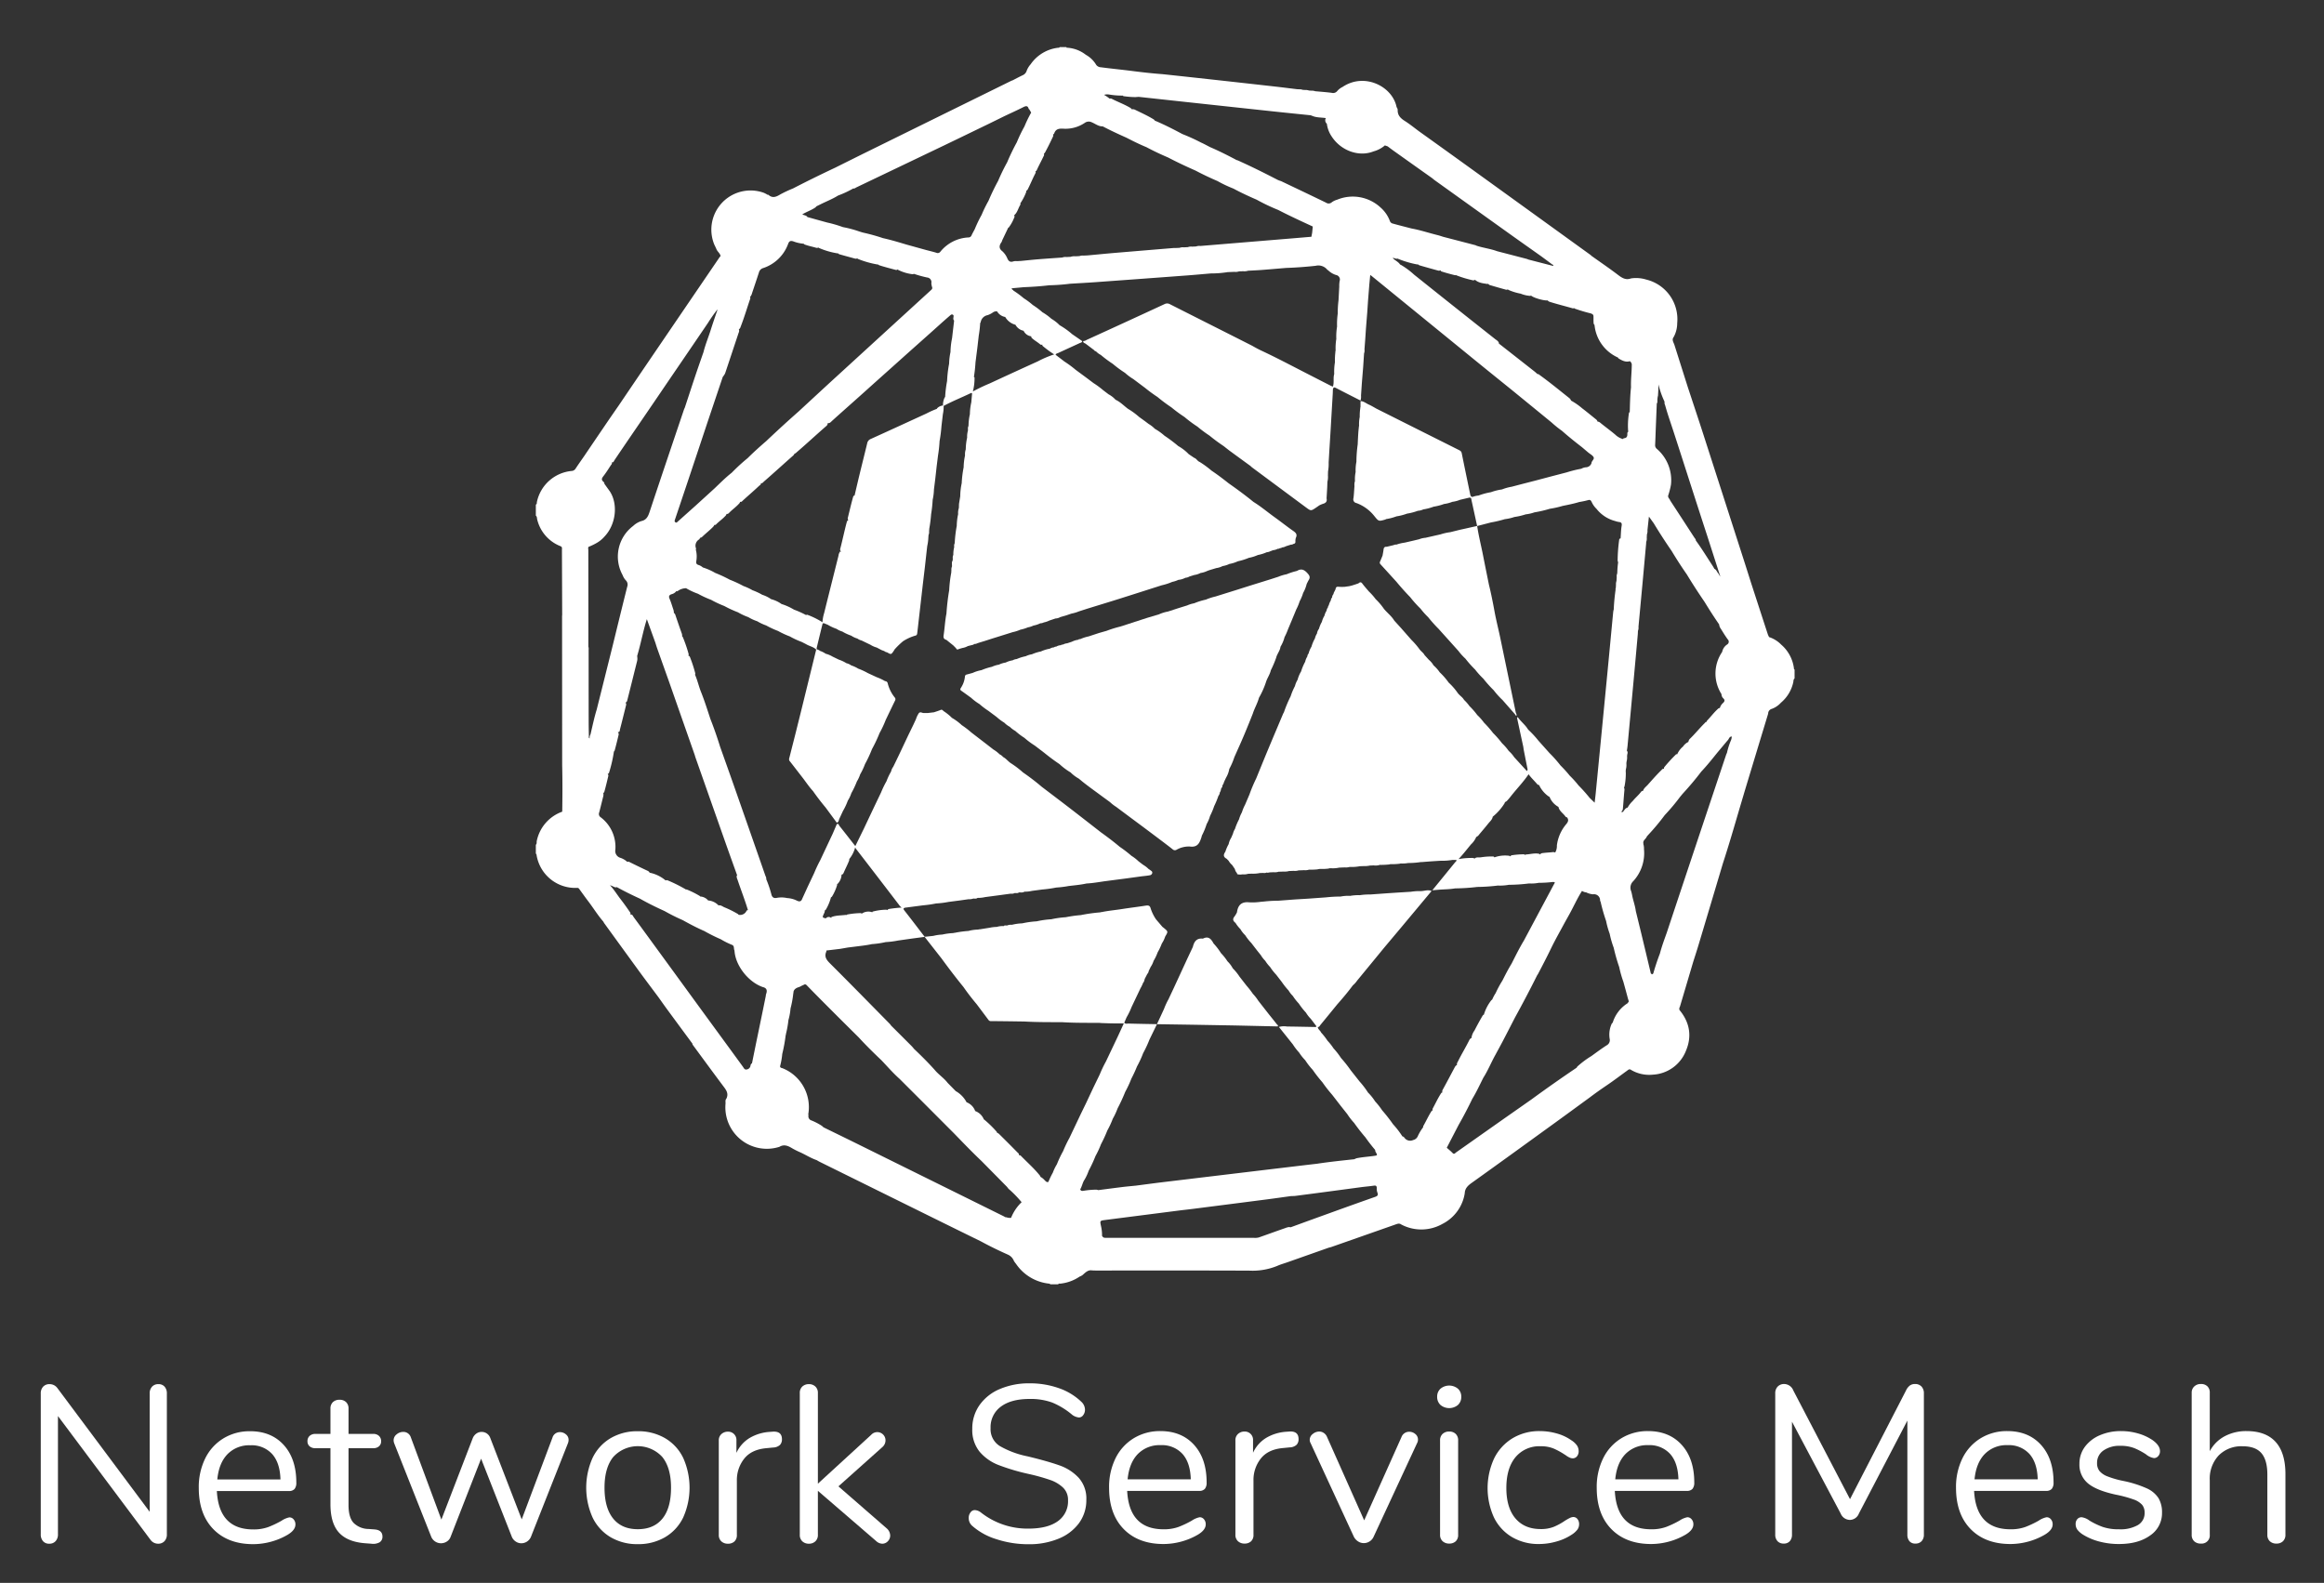 <svg id="Layer_1" data-name="Layer 1" xmlns="http://www.w3.org/2000/svg" viewBox="0 0 807.943 550.332"><rect x="0" y="0" width="807.943" height="550.332" fill="#333333" stroke="none"/><defs><style>.cls-1{fill:#fff;}</style></defs><title>network-service-mesh-stacked-white</title><path class="cls-1" d="M57.235,482.125a3.484,3.484,0,0,1,.776,2.366v48.959a3.373,3.373,0,0,1-.815,2.366,2.947,2.947,0,0,1-2.289.892,3.233,3.233,0,0,1-2.561-1.319L20.147,492.328v41.123a3.372,3.372,0,0,1-.815,2.366,2.85,2.85,0,0,1-2.211.892,2.728,2.728,0,0,1-2.173-.892,3.476,3.476,0,0,1-.776-2.366v-48.959a3.375,3.375,0,0,1,.815-2.366,2.945,2.945,0,0,1,2.289-.892,3.308,3.308,0,0,1,2.638,1.319L52.037,525.614V484.491a3.377,3.377,0,0,1,.815-2.366,2.85,2.85,0,0,1,2.211-.892A2.729,2.729,0,0,1,57.235,482.125Z"/><path class="cls-1" d="M102.082,528.252a2.588,2.588,0,0,1,.621,1.785q0,1.94-2.716,3.569a23.508,23.508,0,0,1-5.897,2.444,23.804,23.804,0,0,1-6.052.815q-8.769,0-13.85-5.199-5.083-5.198-5.082-14.354a22.523,22.523,0,0,1,2.25-10.281,16.797,16.797,0,0,1,6.324-6.945,17.462,17.462,0,0,1,9.272-2.483q7.37,0,11.716,4.811,4.345,4.812,4.345,13.035a3.343,3.343,0,0,1-.621,2.25,2.578,2.578,0,0,1-2.017.698H75.391q.698,13.346,12.647,13.346a14.824,14.824,0,0,0,5.199-.815,33.909,33.909,0,0,0,4.655-2.211,7.377,7.377,0,0,1,2.716-1.164A1.912,1.912,0,0,1,102.082,528.252ZM79.077,505.596Q76.089,508.7,75.547,514.363H97.504q-.156-5.741-2.871-8.806a9.63,9.63,0,0,0-7.604-3.065A10.531,10.531,0,0,0,79.077,505.596Z"/><path class="cls-1" d="M132.963,534.226a2.233,2.233,0,0,1-.97,1.979,4.554,4.554,0,0,1-2.91.504l-2.095-.155q-6.209-.466-9.156-3.724-2.95-3.258-2.948-9.854v-19.475h-5.199a2.972,2.972,0,0,1-2.056-.659,2.223,2.223,0,0,1-.737-1.746,2.442,2.442,0,0,1,.737-1.862,2.869,2.869,0,0,1,2.056-.698h5.199v-8.767a3.012,3.012,0,0,1,.854-2.289,3.23,3.23,0,0,1,2.327-.815,3.124,3.124,0,0,1,2.25.815,3.017,3.017,0,0,1,.853,2.289v8.767h8.613a2.761,2.761,0,0,1,1.978.698,2.445,2.445,0,0,1,.737,1.862,2.227,2.227,0,0,1-.737,1.746,2.858,2.858,0,0,1-1.978.659h-8.613v19.785q0,4.268,1.746,6.169a7.478,7.478,0,0,0,5.237,2.134l2.095.155Q132.962,531.976,132.963,534.226Z"/><path class="cls-1" d="M194.646,497.914a3.191,3.191,0,0,1,2.095.776,2.424,2.424,0,0,1,.931,1.94,3.319,3.319,0,0,1-.233,1.164l-12.88,32.588a3.713,3.713,0,0,1-1.358,1.591,3.549,3.549,0,0,1-1.978.582,3.418,3.418,0,0,1-1.901-.582,3.705,3.705,0,0,1-1.358-1.591l-10.707-27.234-10.63,27.234a3.18,3.18,0,0,1-1.319,1.591,3.691,3.691,0,0,1-5.354-1.591l-12.88-32.51a3.165,3.165,0,0,1-.232-1.086,2.61,2.61,0,0,1,1.047-2.095,3.549,3.549,0,0,1,2.289-.853,2.695,2.695,0,0,1,2.638,1.862l10.63,28.631,10.94-28.398a3.647,3.647,0,0,1,1.28-1.552,3.096,3.096,0,0,1,1.746-.543,3.221,3.221,0,0,1,1.823.543,3.179,3.179,0,0,1,1.203,1.552l10.94,28.32,10.707-28.475A2.645,2.645,0,0,1,194.646,497.914Z"/><path class="cls-1" d="M212.297,534.459a16.021,16.021,0,0,1-6.285-6.867,25.366,25.366,0,0,1,0-20.716,16.034,16.034,0,0,1,6.285-6.867,18.198,18.198,0,0,1,9.427-2.405,18.41,18.41,0,0,1,9.466,2.405,15.963,15.963,0,0,1,6.323,6.867,25.366,25.366,0,0,1,0,20.716,15.951,15.951,0,0,1-6.323,6.867,18.4,18.4,0,0,1-9.466,2.405A18.188,18.188,0,0,1,212.297,534.459Zm18.001-6.479q2.986-3.685,2.987-10.746,0-6.905-3.026-10.669a11.56,11.56,0,0,0-16.332-.738q-.385.352-.738.738-3.026,3.764-3.026,10.669,0,6.983,2.987,10.707,2.986,3.725,8.574,3.724,5.586,0,8.574-3.685Z"/><path class="cls-1" d="M271.847,500.397a2.758,2.758,0,0,1-.698,1.979,3.708,3.708,0,0,1-2.405.892l-2.328.232q-5.199.466-7.72,3.686a11.908,11.908,0,0,0-2.522,7.565v18.855a2.988,2.988,0,0,1-.853,2.328,3.22,3.22,0,0,1-2.25.776,3.263,3.263,0,0,1-2.289-.815,2.942,2.942,0,0,1-.892-2.289V500.863a2.881,2.881,0,0,1,.931-2.289,3.297,3.297,0,0,1,2.25-.815,2.859,2.859,0,0,1,2.952,2.763q.004.132-.003.263v4.345a11.783,11.783,0,0,1,4.616-5.198,15.625,15.625,0,0,1,6.867-2.095l1.086-.078Q271.847,497.526,271.847,500.397Z"/><path class="cls-1" d="M309.478,533.838a2.822,2.822,0,0,1-.815,2.017,2.634,2.634,0,0,1-1.978.854,3.278,3.278,0,0,1-2.095-.931l-20.251-17.458v15.285a2.946,2.946,0,0,1-.892,2.289,3.16,3.16,0,0,1-2.212.815,3.263,3.263,0,0,1-2.289-.815,2.942,2.942,0,0,1-.892-2.289V484.336a2.944,2.944,0,0,1,.892-2.289,3.263,3.263,0,0,1,2.289-.815,3.16,3.16,0,0,1,2.212.815,2.947,2.947,0,0,1,.892,2.289v31.502l18.544-16.992a2.856,2.856,0,0,1,4.966,1.94,3.093,3.093,0,0,1-1.086,2.328l-15.285,13.656,16.76,14.587A3.401,3.401,0,0,1,309.478,533.838Z"/><path class="cls-1" d="M346.434,535.148a22.744,22.744,0,0,1-8.496-4.694,3.561,3.561,0,0,1-1.164-2.716,3.047,3.047,0,0,1,.62-1.901,1.815,1.815,0,0,1,1.475-.815,3.756,3.756,0,0,1,2.172.853,26.149,26.149,0,0,0,16.449,5.587q6.672,0,10.242-2.56a8.441,8.441,0,0,0,3.569-7.294,5.859,5.859,0,0,0-1.707-4.384,12.338,12.338,0,0,0-4.5-2.677,68.027,68.027,0,0,0-7.526-2.095,73.231,73.231,0,0,1-10.436-3.104,16.247,16.247,0,0,1-6.595-4.655,11.952,11.952,0,0,1-2.522-7.914,14.067,14.067,0,0,1,2.522-8.264,16.321,16.321,0,0,1,7.061-5.586,25.688,25.688,0,0,1,10.358-1.979,30.043,30.043,0,0,1,10.125,1.668,21.339,21.339,0,0,1,7.875,4.772,3.787,3.787,0,0,1,1.241,2.716,3.049,3.049,0,0,1-.621,1.901,1.817,1.817,0,0,1-1.474.815,4.717,4.717,0,0,1-2.25-.854,26.416,26.416,0,0,0-7.06-4.345,22.068,22.068,0,0,0-7.836-1.241q-6.441,0-10.009,2.677a8.822,8.822,0,0,0-3.569,7.487,6.878,6.878,0,0,0,3.143,6.168,31.673,31.673,0,0,0,9.66,3.608q7.059,1.707,11.095,3.142a16.635,16.635,0,0,1,6.712,4.306,10.813,10.813,0,0,1,2.677,7.681,13.428,13.428,0,0,1-2.522,8.069,16.383,16.383,0,0,1-7.1,5.431,26.64,26.64,0,0,1-10.474,1.94A35.448,35.448,0,0,1,346.434,535.148Z"/><path class="cls-1" d="M418.553,528.204a2.588,2.588,0,0,1,.621,1.785q0,1.94-2.716,3.569a23.507,23.507,0,0,1-5.897,2.444,23.804,23.804,0,0,1-6.052.815q-8.769,0-13.85-5.199-5.083-5.197-5.082-14.354a22.523,22.523,0,0,1,2.25-10.281,16.797,16.797,0,0,1,6.324-6.945,17.462,17.462,0,0,1,9.272-2.483q7.37,0,11.716,4.811,4.345,4.812,4.345,13.035a3.343,3.343,0,0,1-.621,2.25,2.578,2.578,0,0,1-2.017.698H391.862q.698,13.346,12.647,13.346a14.823,14.823,0,0,0,5.199-.815,33.914,33.914,0,0,0,4.655-2.211,7.378,7.378,0,0,1,2.716-1.164A1.912,1.912,0,0,1,418.553,528.204ZM395.548,505.548q-2.988,3.104-3.53,8.768h21.958q-.156-5.741-2.871-8.806a9.63,9.63,0,0,0-7.604-3.065,10.53,10.53,0,0,0-7.953,3.104Z"/><path class="cls-1" d="M451.45,500.349a2.758,2.758,0,0,1-.698,1.979,3.708,3.708,0,0,1-2.405.892l-2.328.232q-5.199.466-7.72,3.686a11.908,11.908,0,0,0-2.522,7.565v18.855a2.988,2.988,0,0,1-.853,2.328,3.22,3.22,0,0,1-2.25.776,3.263,3.263,0,0,1-2.289-.815,2.942,2.942,0,0,1-.892-2.289V500.815a2.881,2.881,0,0,1,.931-2.289,3.297,3.297,0,0,1,2.25-.815,2.859,2.859,0,0,1,2.952,2.763q.004.132-.003.263V505.082a11.783,11.783,0,0,1,4.616-5.198,15.625,15.625,0,0,1,6.867-2.095l1.086-.078Q451.45,497.478,451.45,500.349Z"/><path class="cls-1" d="M489.934,497.789a3.191,3.191,0,0,1,2.095.776,2.425,2.425,0,0,1,.931,1.94,2.461,2.461,0,0,1-.31,1.241l-15.13,32.588a3.625,3.625,0,0,1-1.397,1.591,3.738,3.738,0,0,1-2.017.582,3.609,3.609,0,0,1-1.94-.582,4.152,4.152,0,0,1-1.474-1.591l-15.053-32.588a2.299,2.299,0,0,1-.31-1.164,2.54,2.54,0,0,1,1.048-2.017,3.549,3.549,0,0,1,2.289-.853,2.804,2.804,0,0,1,1.513.466,2.976,2.976,0,0,1,1.125,1.319l12.957,29.096,12.957-28.941A2.835,2.835,0,0,1,489.934,497.789Z"/><path class="cls-1" d="M500.796,488.478a3.741,3.741,0,0,1-1.164-2.871,3.652,3.652,0,0,1,1.164-2.793,4.759,4.759,0,0,1,6.052,0,3.652,3.652,0,0,1,1.164,2.793,3.741,3.741,0,0,1-1.164,2.871A4.759,4.759,0,0,1,500.796,488.478Zm.737,47.368a2.942,2.942,0,0,1-.892-2.289V500.815a2.944,2.944,0,0,1,.892-2.289,3.262,3.262,0,0,1,2.289-.815,3.124,3.124,0,0,1,2.25.815,3.016,3.016,0,0,1,.853,2.289v32.743a2.988,2.988,0,0,1-.853,2.328,3.22,3.22,0,0,1-2.25.776A3.263,3.263,0,0,1,501.533,535.846Z"/><path class="cls-1" d="M525.664,534.411a16.071,16.071,0,0,1-6.285-6.828,24.613,24.613,0,0,1,.078-20.561,16.912,16.912,0,0,1,6.401-6.983,17.959,17.959,0,0,1,9.466-2.483,21.629,21.629,0,0,1,5.858.815,16.17,16.17,0,0,1,5.082,2.366,6.905,6.905,0,0,1,1.978,1.823,3.547,3.547,0,0,1,.582,1.979,2.692,2.692,0,0,1-.582,1.785,1.877,1.877,0,0,1-1.513.698,2.61,2.61,0,0,1-1.164-.31,7.256,7.256,0,0,1-1.047-.621,5.588,5.588,0,0,0-.582-.388,25.074,25.074,0,0,0-3.841-2.095,11.416,11.416,0,0,0-4.461-.776,10.742,10.742,0,0,0-8.806,3.841q-3.142,3.84-3.142,10.669,0,6.828,3.142,10.552,3.143,3.725,8.806,3.724a11.984,11.984,0,0,0,4.539-.776,20.844,20.844,0,0,0,3.841-2.095,18.549,18.549,0,0,1,1.629-.931,3.084,3.084,0,0,1,1.319-.388,1.799,1.799,0,0,1,1.436.698,2.694,2.694,0,0,1,.582,1.785,3.217,3.217,0,0,1-.543,1.823,7.591,7.591,0,0,1-2.017,1.824,18.455,18.455,0,0,1-5.238,2.366,22.01,22.01,0,0,1-6.168.892A18.034,18.034,0,0,1,525.664,534.411Z"/><path class="cls-1" d="M588.083,528.204a2.588,2.588,0,0,1,.621,1.785q0,1.94-2.716,3.569a23.507,23.507,0,0,1-5.897,2.444,23.803,23.803,0,0,1-6.052.815q-8.769,0-13.85-5.199-5.083-5.197-5.082-14.354a22.523,22.523,0,0,1,2.25-10.281,16.797,16.797,0,0,1,6.324-6.945,17.462,17.462,0,0,1,9.272-2.483q7.37,0,11.716,4.811,4.345,4.812,4.345,13.035a3.343,3.343,0,0,1-.621,2.25,2.578,2.578,0,0,1-2.017.698H561.393q.698,13.346,12.647,13.346a14.823,14.823,0,0,0,5.199-.815,33.918,33.918,0,0,0,4.655-2.211,7.378,7.378,0,0,1,2.716-1.164A1.912,1.912,0,0,1,588.083,528.204ZM565.078,505.548q-2.988,3.104-3.53,8.768h21.958q-.156-5.741-2.871-8.806a9.63,9.63,0,0,0-7.604-3.065,10.531,10.531,0,0,0-7.953,3.104Z"/><path class="cls-1" d="M668.027,482.077a3.377,3.377,0,0,1,.815,2.366v49.114a3.217,3.217,0,0,1-.776,2.25,2.788,2.788,0,0,1-2.172.854,2.549,2.549,0,0,1-2.095-.854,3.44,3.44,0,0,1-.698-2.25v-39.648L646.263,526.186a3.43,3.43,0,0,1-3.181,2.25,3.53,3.53,0,0,1-3.181-2.25l-16.915-31.889v39.261a3.321,3.321,0,0,1-.737,2.25,2.668,2.668,0,0,1-2.134.854,2.788,2.788,0,0,1-2.173-.854,3.214,3.214,0,0,1-.776-2.25V484.443a3.279,3.279,0,0,1,.853-2.366,3.071,3.071,0,0,1,2.328-.892,3.491,3.491,0,0,1,3.104,2.25l19.708,37.786,19.475-37.786a4.503,4.503,0,0,1,1.358-1.746,3.019,3.019,0,0,1,1.746-.504A2.947,2.947,0,0,1,668.027,482.077Z"/><path class="cls-1" d="M712.989,528.204a2.588,2.588,0,0,1,.621,1.785q0,1.94-2.716,3.569a23.508,23.508,0,0,1-5.897,2.444,23.803,23.803,0,0,1-6.052.815q-8.769,0-13.85-5.199-5.083-5.197-5.082-14.354a22.523,22.523,0,0,1,2.25-10.281,16.797,16.797,0,0,1,6.324-6.945,17.462,17.462,0,0,1,9.272-2.483q7.371,0,11.716,4.811,4.345,4.812,4.345,13.035a3.343,3.343,0,0,1-.621,2.25,2.578,2.578,0,0,1-2.017.698H686.298q.698,13.346,12.647,13.346a14.823,14.823,0,0,0,5.199-.815,33.918,33.918,0,0,0,4.655-2.211,7.378,7.378,0,0,1,2.716-1.164A1.912,1.912,0,0,1,712.989,528.204ZM689.984,505.548q-2.988,3.104-3.53,8.768h21.958q-.156-5.741-2.871-8.806a9.63,9.63,0,0,0-7.604-3.065,10.531,10.531,0,0,0-7.953,3.104Z"/><path class="cls-1" d="M729.864,535.963a20.646,20.646,0,0,1-5.703-2.405,7.636,7.636,0,0,1-1.978-1.746,3.313,3.313,0,0,1-.582-1.978,2.43,2.43,0,0,1,.582-1.668,1.926,1.926,0,0,1,1.513-.66,5.791,5.791,0,0,1,2.716,1.164,25.838,25.838,0,0,0,4.616,2.211,17.169,17.169,0,0,0,5.703.815,12.16,12.16,0,0,0,6.518-1.474,4.75,4.75,0,0,0,2.328-4.268,4.226,4.226,0,0,0-.854-2.754,7.059,7.059,0,0,0-2.948-1.862,41.996,41.996,0,0,0-6.13-1.668q-6.828-1.473-9.776-3.957a8.359,8.359,0,0,1-2.948-6.75,9.767,9.767,0,0,1,1.862-5.897,12.53,12.53,0,0,1,5.16-4.035,18.177,18.177,0,0,1,7.487-1.474,21.083,21.083,0,0,1,5.858.815,17.452,17.452,0,0,1,5.004,2.289q2.637,1.862,2.638,3.88a2.479,2.479,0,0,1-.621,1.707,1.914,1.914,0,0,1-1.474.698,5.79,5.79,0,0,1-2.793-1.319,24.668,24.668,0,0,0-4.112-2.173,13.039,13.039,0,0,0-4.811-.776,9.647,9.647,0,0,0-5.858,1.629,5.132,5.132,0,0,0-2.211,4.345,4.363,4.363,0,0,0,.815,2.755,6.731,6.731,0,0,0,2.716,1.862,31.602,31.602,0,0,0,5.47,1.59,39.091,39.091,0,0,1,8.186,2.561,9.519,9.519,0,0,1,4.151,3.414,9.639,9.639,0,0,1,1.241,5.121,9.287,9.287,0,0,1-4.112,7.875q-4.114,2.988-10.863,2.987A26.402,26.402,0,0,1,729.864,535.963Z"/><path class="cls-1" d="M791.121,501.319q3.414,3.765,3.414,11.212v21.027a3.016,3.016,0,0,1-.853,2.289,3.126,3.126,0,0,1-2.25.815,3.231,3.231,0,0,1-2.328-.815,3.011,3.011,0,0,1-.854-2.289V512.686q0-5.043-2.056-7.449-2.057-2.404-6.557-2.405a11.066,11.066,0,0,0-8.302,3.181,11.804,11.804,0,0,0-3.104,8.612v18.932a2.831,2.831,0,0,1-3.104,3.104,3.231,3.231,0,0,1-2.327-.815,3.011,3.011,0,0,1-.854-2.289V484.21a2.877,2.877,0,0,1,.892-2.172,3.176,3.176,0,0,1,2.289-.854,3.096,3.096,0,0,1,2.289.815,2.988,2.988,0,0,1,.815,2.211v20.329a12.594,12.594,0,0,1,5.199-5.199,15.872,15.872,0,0,1,7.604-1.785Q787.706,497.556,791.121,501.319Z"/><path class="cls-1" d="M623.698,232.662a13.013,13.013,0,0,0-4.447-8.527,10.451,10.451,0,0,0-4.24-2.642c-.158-.361-.348-.712-.469-1.085q-2.914-8.927-5.812-17.86c-.843-2.653-1.678-5.309-2.531-7.959Q599.063,172.409,591.916,150.232c-1.528-4.733-3.108-9.449-4.664-14.172-.178-.539-.361-1.077-.533-1.618q-2.295-7.247-4.592-14.494c-.297-.929-1.035-1.8-.246-2.816a10.1,10.1,0,0,0,1.205-4.8A14.178,14.178,0,0,0,572.338,97.205a11.999,11.999,0,0,0-5.32-.409c-1.787.666-3.099-.149-4.489-1.206-2.991-2.274-6.1-4.393-9.161-6.575-.177-.154-.342-.323-.532-.46q-20.363-14.712-40.732-29.417-9.355-6.749-18.738-13.461c-1.658-1.219-3.258-2.532-4.993-3.63-1.494-.946-2.561-2.011-2.466-3.904a1.96,1.96,0,0,0-.227-.664,1.136,1.136,0,0,1-.163-.294c-1.457-7.172-11.199-12.074-18.791-6.941a5.494,5.494,0,0,0-1.869,1.451,1.821,1.821,0,0,1-1.872.582c-1.929-.255-3.874-.386-5.812-.566a.747.747,0,0,0-.343-.102,2.667,2.667,0,0,0-.88-.083l-.937-.055a.745.745,0,0,0-.344-.102,2.636,2.636,0,0,0-.878-.082q-.469-.028-.938-.055a.742.742,0,0,0-.345-.103,2.613,2.613,0,0,0-.877-.082l-.724-.036c-2.686-.324-5.37-.666-8.058-.968Q431.51,28.767,420.166,27.519q-8.017-.883-16.037-1.738l-0.0 0c-3.489-.252-6.971-.646-10.432-1.089-3.66-.468-7.334-.82-10.991-1.305a2.135,2.135,0,0,1-1.598-.818,9.613,9.613,0,0,0-3.62-3.523,11.626,11.626,0,0,0-6.692-2.463.274.274,0,0,1-.019-.216h-2.399c-.094.331-.377.207-.59.241a13.522,13.522,0,0,0-9.49,5.748,7.044,7.044,0,0,0-1.395,2.321,2.494,2.494,0,0,1-1.38,1.486c-1.168.547-2.303,1.164-3.453,1.751-.183.069-.374.123-.548.209Q326.234,40.574,300.95,53.031c-3.529,1.739-7.046,3.502-10.568,5.254-4.935,2.325-9.834,4.723-14.68,7.231a42.924,42.924,0,0,0-4.469,2.098c-1.428.869-2.703,1.387-4.116.105-.038-.035-.149.012-.227.02a9.278,9.278,0,0,0-1.437-.741,13.624,13.624,0,0,0-17.13,18.023c.252.538.525,1.068.753,1.617.362.874,1.26,1.422,1.441,2.401a2.914,2.914,0,0,0-.321.341q-11.819,17.344-23.631,34.694-5.718,8.403-11.41,16.822c-1.278,1.85-2.566,3.693-3.831,5.551q-4.143,6.084-8.269,12.179c-.982,1.422-1.986,2.829-2.934,4.273a1.73,1.73,0,0,1-1.414.845,13.641,13.641,0,0,0-12.05,10.768c-.073.304.076.75-.372.92v3.839c.467.355.35.919.484,1.388a13.311,13.311,0,0,0,8.127,9.252c.635.275.46.842.462,1.33q.047,11.285.084,22.57c-.014.159-.039.317-.039.476q.017,25.876.037,51.752c0.0.2.008.399.012.599.115,5.188.09,10.376.009,15.563a13.737,13.737,0,0,0-8.851,10.176c-.104.443.1.969-.326,1.331v3.119c.265.057.226.281.257.467a13.62,13.62,0,0,0,14.095,11.4c.464-.033.629.231.839.52,1.01,1.387,2.001,2.79,3.042,4.154,1.779,2.33,3.302,4.85,5.238,7.064a4.664,4.664,0,0,0,.284.512q6.032,8.317,12.076,16.626c2.251,3.079,4.552,6.121,6.83,9.18.971,1.361,1.927,2.734,2.917,4.081q4.42,6.019,8.861,12.021c.02.116.003.258.065.343,3.482,4.731,6.952,9.47,10.47,14.174,1.049,1.403,2.217,2.71,1.256,4.629-.458.511-.238,1.145-.284,1.718a14.416,14.416,0,0,0,18.743,15.007c1.531-.924,2.896-.412,4.274.422a26.249,26.249,0,0,0,2.859,1.446c1.958.88,3.769,2.066,5.813,2.761l0.0 0c.306.177.602.372.918.528q19.64,9.706,39.284,19.405,8.451,4.171,16.914,8.321c3.053,1.663,6.176,3.182,9.352,4.595a3.912,3.912,0,0,1,2.066,2.114,5.925,5.925,0,0,0,.734,1.045,15.892,15.892,0,0,0,11.816,6.958.239.239,0,0,1,.017.213h2.879c.12-.401.456-.205.698-.239a14.53,14.53,0,0,0,6.738-2.456,3.51,3.51,0,0,0,1.456-.934c.83-.724,1.641-1.415,2.851-1.21l.007.001c.438.013.877.038,1.315.038,17.814.002,35.628-.043,53.441.041a22.605,22.605,0,0,0,9.655-1.661c1.11-.5,2.298-.825,3.45-1.231q7.215-2.545,14.431-5.091c.305-.08.617-.138.914-.242q11.121-3.896,22.238-7.805c.68-.239,1.34-.528,2.025-.035a14.878,14.878,0,0,0,14.313-.165,14.451,14.451,0,0,0,7.79-10.658c.069-1.698,1.068-2.664,2.407-3.62,9.864-7.043,19.67-14.167,29.487-21.275,3.871-2.803,7.723-5.631,11.584-8.447l0-0v0c1.917-1.459,3.885-2.84,5.881-4.191,2.407-1.629,4.723-3.393,7.079-5.098.408-.295.791-.705,1.352-.293a12.417,12.417,0,0,0,7.652,1.67,13.082,13.082,0,0,0,11.471-8.329c2.116-5.006,1.31-9.765-2.133-13.994-.319-.392-.136-.628-.163-.941a2.666,2.666,0,0,0,.205-.415q2.293-7.726,4.577-15.455c.611-1.931,1.246-3.854,1.828-5.794q4.265-14.237,8.506-28.48c2.031-6.211,3.851-12.487,5.689-18.757.888-2.983,1.767-5.969,2.667-8.948q3.689-12.203,7.392-24.401a1.693,1.693,0,0,1,1.244-1.651,7.945,7.945,0,0,0,3.198-2.158,12.818,12.818,0,0,0,4.276-7.043c.119-.466-.003-1.026.467-1.376v-3.119C623.821,232.734,623.703,232.705,623.698,232.662ZM559.603,361.166a2.026,2.026,0,0,1-1.045,2.27c-1.807,1.163-3.534,2.444-5.271,3.705a32.379,32.379,0,0,0-4.952,3.698c-.056.129-.136.241-.202.363q-7.938,5.353-15.665,11.004l-0.0 0q-4.841,3.39-9.68,6.782-8.302,5.845-16.6,11.695c-.329.231-.634.779-1.189.196-.626-.658-1.345-1.228-2.023-1.837q2.046-3.945,4.091-7.891,2.562-4.48,4.79-9.134c1.442-2.34,2.576-4.842,3.813-7.29,1.596-2.495,2.699-5.251,4.128-7.834.904-1.674,1.825-3.34,2.707-5.025,1.422-2.719,2.818-5.452,4.224-8.179q3.991-7.237,7.678-14.635a3.958,3.958,0,0,0,.262-.383c1.568-2.97,3.109-5.951,4.573-8.977,1.47-3.039,3.159-5.973,4.752-8.953q.746-1.337,1.493-2.675c1.544-2.753,2.801-5.66,4.509-8.324a2.955,2.955,0,0,0,1.44.511h0a6.482,6.482,0,0,0,2.399.677,2.094,2.094,0,0,1,2.434,2.226c.007.102.11.198.169.297a62.544,62.544,0,0,0,1.917,6.724,30.357,30.357,0,0,0,1.258,4.477,33.028,33.028,0,0,0,1.393,4.852,62.376,62.376,0,0,0,1.918,6.726,36.65,36.65,0,0,0,1.431,5.055c.561,2.048,1.133,4.092,1.671,6.145a2.59,2.59,0,0,1,.21.83c-.053.067-.102.137-.156.203a1.386,1.386,0,0,0-.206.272c-.014.025-.031.047-.045.071a12.218,12.218,0,0,0-5.172,6.753c-.097.086-.185.18-.288.261A8.998,8.998,0,0,0,559.603,361.166ZM280.98,387.417a.567.567,0,0,0,.024-.067,14.568,14.568,0,0,0-8.853-15.913c-.365-.15-.916-.115-.964-.716a25.033,25.033,0,0,0,.763-4.278,54.642,54.642,0,0,0,1.188-6.503.985.985,0,0,0,.102-.462,34.667,34.667,0,0,0,.857-4.818,21.119,21.119,0,0,0,.736-4.05,35.232,35.232,0,0,0,.958-5.266.758.758,0,0,0,.053-.461c.21-.999,1.013-1.433,1.995-1.727a6.263,6.263,0,0,0,1.049-.537v-0c.513-.045.886-.779,1.56-.083,3.195,3.3,6.446,6.546,9.691,9.797,2.791,2.796,5.602,5.572,8.405,8.357,2.51,2.741,5.157,5.346,7.852,7.903,2.091,2.17,4.048,4.469,6.31,6.473q3.84,3.835,7.681,7.67l11.268,11.295c3.153,3.25,6.286,6.521,9.576,9.634q4.458,4.518,8.915,9.037a3.909,3.909,0,0,0,.943,1.026,39.03,39.03,0,0,1,4.076,4.249,15.336,15.336,0,0,0-3.665,5.445,3.96,3.96,0,0,1-1.625-.2c-.12-.011-.239-.02-.358-.028-.215-.13-.432-.258-.656-.369q-25.517-12.625-51.039-25.239c-3.829-1.892-7.671-3.757-11.509-5.633-.173-.162-.358-.307-.526-.476a21.141,21.141,0,0,0-3.648-1.914,1.509,1.509,0,0,1-1.067-1.809A1.221,1.221,0,0,0,280.98,387.417Zm293.747-48.927c-.225.186-.45.465-.671.006a1.444,1.444,0,0,0-.142-.064q-.956-4.011-1.913-8.021-.72-3.001-1.44-6.001-.936-3.834-1.872-7.668c-.229-1.802-.866-3.508-1.236-5.277a12.873,12.873,0,0,0-.376-1.614,3.113,3.113,0,0,1,.747-3.507,14.412,14.412,0,0,0,3.704-11.201,3.975,3.975,0,0,0-.066-.986.99.99,0,0,0-.112-.462l-.033-.461c-.223-1.113.939-1.534,1.201-2.405v-0c.209-.235.416-.473.628-.705a77.048,77.048,0,0,0,5.609-6.732,70.253,70.253,0,0,0,5.255-6.248c.397-.474.776-.964,1.193-1.418,2.194-2.39,4.287-4.866,6.243-7.455,1.951-2.063,3.726-4.275,5.499-6.488q1.806-2.157,3.612-4.314c.535-.429.563-1.394,1.489-1.41a3.995,3.995,0,0,1-.426,1.685,25.824,25.824,0,0,0-1.251,4.045c-.021.034-.054.067-.06.103l-.006.038a2.787,2.787,0,0,0-.181.385Q594.37,279.516,588.625,296.721q-4.614,13.83-9.209,27.667c-.85,2.362-1.716,4.718-2.35,7.151q-1.304,3.392-2.293,6.888C574.757,338.447,574.743,338.469,574.727,338.489ZM232.162,306.102a.831.831,0,0,0-.754.01,12.377,12.377,0,0,0-5.577-2.7c-.02-.047-.04-.095-.061-.142a1.34,1.34,0,0,0-.528-.468c-2.153-.998-4.286-2.039-6.412-3.093a.738.738,0,0,0-.777-.043l-.011-.028a6.319,6.319,0,0,0-2.357-1.388,2.481,2.481,0,0,1-1.753-2.842,12.91,12.91,0,0,0-5.14-11.291,1.33,1.33,0,0,1-.507-1.56c.475-1.773.903-3.559,1.345-5.341a3.048,3.048,0,0,0,.109-1.534c.272-.086.349-.359.416-.602.464-1.673.87-3.361,1.269-5.05a.985.985,0,0,0-.169-.994.545.545,0,0,0,.514-.486,47.969,47.969,0,0,0,1.663-7.275.903.903,0,0,0,.318-.573c.461-1.678.873-3.37,1.272-5.064a.986.986,0,0,0-.173-1.003c-.005-.039-.012-.079-.017-.118.718.081.623-.628.725-1.017.688-2.614,1.331-5.239,1.981-7.863.111-.448.319-.926-.085-1.352l-0-0c.57-.209.612-.777.733-1.255,1.105-4.334,2.173-8.677,3.26-13.015a3.408,3.408,0,0,0,.133-1.303c-.033-.224-.038-.447-.059-.671.174-.61.351-1.219.516-1.832.986-3.637,1.7-7.345,2.846-10.941q1.469,4.069,2.938,8.139c.23.715.444,1.437.694,2.144q2.045,5.77,4.105,11.534,2.057,5.877,4.115,11.755l4.795,13.664c.078.267.144.537.236.799q5.233,14.878,10.474,29.753c1.327,3.76,2.683,7.509,4.027,11.263a3.261,3.261,0,0,0-.182.291,3.366,3.366,0,0,0,.324,1.258c1.179,3.53,2.538,6.999,3.619,10.563a.505.505,0,0,0-.508.273,2.442,2.442,0,0,1-2.773,1.336c-.04-.07-.083-.136-.123-.206a34.769,34.769,0,0,0-4.794-2.39c-.643-.266-1.207-.811-1.991-.666-.01.013-.01.025-.018.037a5.488,5.488,0,0,0-3.547-1.736c-.01.024-.006.045-.014.069a3.878,3.878,0,0,0-2.847-1.457c-.023-.046-.047-.092-.07-.138a30.928,30.928,0,0,0-4.568-2.287.333.333,0,0,0-.296.022c-.006-.014-.013-.028-.019-.042A51.164,51.164,0,0,0,232.162,306.102Zm51.352-234.005c.113-.128.229-.254.345-.38.431-.208.862-.415,1.289-.63,2.072-1.044,4.254-1.869,6.228-3.11a34.721,34.721,0,0,0,5.272-2.456c.446.113.745-.215,1.091-.38q15.136-7.232,30.265-14.478c5.269-2.527,10.523-5.084,15.784-7.628q2.712-1.333,5.424-2.667c2.191-1.035,4.4-2.033,6.563-3.123.915-.461,1.549-.554,1.854.614.014.055.119.086.182.129q.339.577.678,1.153a44.446,44.446,0,0,0-2.342,4.83,51.302,51.302,0,0,0-2.65,5.503,75.233,75.233,0,0,0-3.359,6.957,67.485,67.485,0,0,0-3.131,6.443,76.623,76.623,0,0,0-3.358,6.956,43.263,43.263,0,0,0-2.376,4.849,46.809,46.809,0,0,0-2.408,5.016c-.369.7-.769,1.385-1.096,2.104a1.132,1.132,0,0,1-1.086.753,13.399,13.399,0,0,0-9.737,4.923,1.134,1.134,0,0,1-1.418.407c-1.136-.357-2.3-.624-3.453-.929q-3.479-.964-6.958-1.928c-2.698-.807-5.392-1.626-8.145-2.229a64.659,64.659,0,0,0-6.73-1.879c-.551-.123-1.082-.313-1.619-.475a38.135,38.135,0,0,0-5.573-1.48,42.919,42.919,0,0,0-5.516-1.604q-3.444-.954-6.889-1.909a.672.672,0,0,0-.034-.138c-.449-.47-1.143-.448-1.686-.786C280.441,73.609,282.097,73.078,283.514,72.098ZM598.715,226.655a13.302,13.302,0,0,0-.239,14.672,2.02,2.02,0,0,0,.664,1.503c.547.537.477.956-.03,1.499a3.705,3.705,0,0,0-1.212,1.854.648.648,0,0,0-.538.172c-1.442,1.272-2.58,2.826-3.907,4.206a.369.369,0,0,0-.039.432c-.367-.163-.577.232-.814.465-1.723,1.693-3.233,3.586-4.964,5.273a1.858,1.858,0,0,0-.664,1.219,4.479,4.479,0,0,0-1.876,1.617,7.195,7.195,0,0,0-2.011,2.673c-0.0.004 0.0.009 0.0.013a.418.418,0,0,0-.506.123,54.87,54.87,0,0,0-4.023,4.395.575.575,0,0,0-.048.464c-.001.03 0.0.061-0.0.092-.456-.211-.72.242-.984.498-1.637,1.584-3.128,3.309-4.644,5.004-.598.669-1.417,1.209-1.685,2.146a.873.873,0,0,0-.762.435c-.855,1.111-1.947,2.006-2.817,3.09a9.01,9.01,0,0,0-1.767,2.279c-.723.131-1.062.768-1.455,1.282-.293.384-.517.31-.776.142.006-.003.008-.009.014-.012a1.378,1.378,0,0,0,.573-1.126c.203-2.09.314-4.189.52-6.279a1.62,1.62,0,0,0-.165-1.017,1.787,1.787,0,0,1,.178-.222,23.17,23.17,0,0,0,.479-4.911,4.051,4.051,0,0,1,.119-1.567,5.743,5.743,0,0,0,.101-1.166,4.138,4.138,0,0,1,.136-1.497,5.491,5.491,0,0,0,.099-1.132,3.767,3.767,0,0,1,.133-1.29,1.164,1.164,0,0,0-.139-.906c-.035-.006-.058-.001-.091-.005.079-.548.181-1.094.233-1.645q1.051-11.242,2.087-22.486.754-8.207,1.486-16.415.027-.583.055-1.165l0-0v0a3.108,3.108,0,0,0,.185-1.46q.714-7.681,1.429-15.363.611-6.719,1.221-13.438.02-.35.04-.701l.001-.002a3.037,3.037,0,0,0,.184-1.443q.031-.589.061-1.177l0-.002a3.157,3.157,0,0,0,.185-1.461c.161-1.487.322-2.974.51-4.706.679.946,1.179,1.641,1.679,2.336q2.964,4.909,6.228,9.623,2.494,4.171,5.276,8.155c1.963,3.253,4.039,6.433,6.179,9.572,1.614,2.642,3.279,5.251,5.045,7.795l.005.054a2.965,2.965,0,0,0,.563,1.426c.776,1.25,1.541,2.508,2.403,3.699a1.127,1.127,0,0,1-.191,1.81A4.004,4.004,0,0,0,598.715,226.655Zm-306.159,77.351c.027.025.046.055.074.08.416-.073.576-.419.713-.74.547-1.282,1.198-2.517,1.718-3.81a1.495,1.495,0,0,0,.186-.878l.009 0a10.514,10.514,0,0,0,2.049-4.059,2.316,2.316,0,0,0,.358.617q7.472,9.675,14.894,19.388a3.387,3.387,0,0,0,.917.938,42.6,42.6,0,0,0-4.307.471.932.932,0,0,0-.689.419.894.894,0,0,0-.357-.143,19.32,19.32,0,0,0-4.758.656.642.642,0,0,0-.093.237,4.001,4.001,0,0,0-3.668.468,1.317,1.317,0,0,0-.357-.184,27.922,27.922,0,0,0-4.468.444.657.657,0,0,0-.458.222,1.76,1.76,0,0,0-.341-.037c-1.667.219-3.382.129-4.986.771a.889.889,0,0,0,.043.256c-.042-.002-.081-.008-.124-.009a1.256,1.256,0,0,0-1.82.203l-.025-.033c-1.213-.287-1.213-.287-.681-1.513a2.594,2.594,0,0,0,.368-1.248c.307-.107.44-.398.583-.664a16.398,16.398,0,0,0,1.549-3.872l-.002-.014a.677.677,0,0,0,.418-.348,16.675,16.675,0,0,0,1.742-3.97c-.028-.046-.057-.092-.085-.138a4.77,4.77,0,0,0,1.611-3.48C292.566,304.025,292.56,304.017,292.557,304.007Zm28.892,21.725c2.059,2.628,3.985,5.087,5.91,7.544,2.45,3.356,4.965,6.662,7.594,9.881,1.436,2.083,2.991,4.075,4.618,6.012q2.065,2.753,4.128,5.508a.934.934,0,0,0,.841.335q3.399.03,6.798.073l4.741.068h0c4.335.239,8.675.234,13.014.226,4.369.281,8.743.224,13.117.251a15.911,15.911,0,0,0,1.693.094c2.262.103,4.526.102,6.79.1q-.99,2.157-1.979,4.314-1.145,2.413-2.29,4.826-.969,2.039-1.939,4.078a42.642,42.642,0,0,0-2.173,4.554q-1.104,2.275-2.208,4.55-1.297,2.764-2.595,5.529-.871,1.79-1.742,3.579l0.0 0q-.918,1.933-1.836,3.866-1.081,2.276-2.161,4.552a43.981,43.981,0,0,0-2.178,4.555,38.117,38.117,0,0,0-2.159,4.56,16.329,16.329,0,0,0-1.404,2.89,29.419,29.419,0,0,0-1.553,3.24c-.601.238-.908-.214-1.27-.546a5.242,5.242,0,0,0-1.476-1.199,1.238,1.238,0,0,0-.326-.591c-1.894-2.356-4.163-4.352-6.268-6.505-.237-.242-.482-.556-.911-.408l-.031-.003c.225-.495-.232-.762-.502-1.037q-3.095-3.15-6.239-6.252a2.318,2.318,0,0,0-.843-.565.712.712,0,0,0-.173-.401,37.758,37.758,0,0,0-4.279-4.162c-.037-.011-.072-.027-.109-.038a5.174,5.174,0,0,0-2.936-2.896c-.026-.002-.05-.008-.076-.01a5.116,5.116,0,0,0-2.998-3.067,9.61,9.61,0,0,0-3.598-3.784c-.033-.002-.062-.012-.094-.016q-1.453-1.479-2.906-2.957c-1.311-1.72-3.182-2.883-4.538-4.559-2.261-2.51-4.646-4.898-7.103-7.215-.281-.329-.542-.678-.847-.984q-3.575-3.585-7.165-7.155a4.821,4.821,0,0,0-.412-.555c-6.9-7.003-13.774-14.03-20.734-20.973-1.238-1.235-2.173-2.342-1.389-4.147l.068-.434q.224-.024.449-.048,2.157-.258,4.315-.515v-0q1.319-.231,2.637-.461,1.086-.135,2.172-.269c2.081-.27,4.172-.471,6.226-.918a30.469,30.469,0,0,0,4.8-.703,30.541,30.541,0,0,0,4.317-.544l5.037-.714C318.613,326.108,319.954,325.93,321.449,325.732Zm173.299,66.207a15.706,15.706,0,0,0-1.88,3.162,2.304,2.304,0,0,1-1.592,1.266,2.433,2.433,0,0,1-3.043-.835,1.125,1.125,0,0,0-.685-.447l-.006 0a31.175,31.175,0,0,0-3.255-4.227,57.449,57.449,0,0,0-3.777-4.824,23.961,23.961,0,0,0-2.44-3.1,18.029,18.029,0,0,0-2.485-3.092,29.295,29.295,0,0,0-2.919-3.829q-1.524-1.926-3.048-3.853a44.281,44.281,0,0,0-3.411-4.318,25.156,25.156,0,0,0-2.602-3.354,18.991,18.991,0,0,0-2.096-2.661,21.762,21.762,0,0,0-2.235-2.856c-.259-.7-1.089-1.058-1.128-1.888.535-.004.688-.48.95-.798q2.927-3.553,5.83-7.125c1.886-2.124,3.709-4.299,5.402-6.58a8.394,8.394,0,0,0,1.498-1.667q4.703-5.708,9.389-11.431,2.881-3.429,5.761-6.858,5.365-6.416,10.72-12.84c-1.287-.579-2.563.047-3.845.033a18.582,18.582,0,0,0-3.359.227q-2.281.141-4.562.282l-3.6.239q-2.995.215-5.99.431a20.619,20.619,0,0,0-3.599.24,15.735,15.735,0,0,0-3.359.24,13.417,13.417,0,0,0-3.361.24,45.159,45.159,0,0,0-5.035.278q-3.119.225-6.239.45-2.284.138-4.567.276-2.875.218-5.749.436a46.876,46.876,0,0,0-5.051.291c-.22.014-.441.038-.662.058a1.861,1.861,0,0,0-.391.034,20.593,20.593,0,0,1-4.043.179c-2.589-.259-3.828.867-4.219,3.267-.013.078-.024.156-.037.234a9.523,9.523,0,0,1-.842,1.412c-.776.914-.503,1.606.343,2.239A11.413,11.413,0,0,0,431.216,323.015a9.568,9.568,0,0,0,1.687,2.151,17.102,17.102,0,0,0,2.124,2.694q.983,1.278,1.965,2.557l1.364,1.704a9.767,9.767,0,0,0,1.503,1.918,12.874,12.874,0,0,0,1.686,2.148A18.83,18.83,0,0,0,443.679,338.892q.979,1.271,1.959,2.542a25.236,25.236,0,0,0,2.363,2.96,8.511,8.511,0,0,0,1.458,1.874,18.056,18.056,0,0,0,2.085,2.651,23.159,23.159,0,0,0,2.464,3.135,11.562,11.562,0,0,0,1.681,2.155q.983,1.292,1.966,2.585c-.06.247-.245.27-.455.266-3.263-.06-6.527-.127-9.79-.17a6.558,6.558,0,0,0-2.798.156q2.419,3.022,4.838,6.044a19.453,19.453,0,0,0,2.176,2.835,16.675,16.675,0,0,0,2.134,2.687,24.986,24.986,0,0,0,2.629,3.382,46.542,46.542,0,0,0,3.33,4.267,48.283,48.283,0,0,0,3.401,4.352q1.454,1.882,2.908,3.764,1.178,1.486,2.357,2.971a22.448,22.448,0,0,0,2.384,3.066q1.829,2.592,3.9,4.997,1.605,2.29,3.426,4.411a.896.896,0,0,0-.006.276,1.848,1.848,0,0,0,.18.438c.656,1.163.656,1.162-.658,1.351-1.997.287-4.017.402-5.996.808a6.154,6.154,0,0,0-.782.34c-4.332.465-8.667.914-12.976,1.571-1.863.217-3.726.43-5.588.652q-11.598,1.385-23.196,2.775-12.489,1.496-24.978,2.998c-3.048.37-6.09.785-9.135,1.179H394.962c-1.617.165-3.238.304-4.852.502-2.755.338-5.506.705-8.258,1.062-.214-.051-.428-.099-.641-.158a28.279,28.279,0,0,0-4.343.366c-.487.04-1.053.262-1.291-.442-.009-.025-.026-.037-.035-.06.678-1.052.797-2.367,1.541-3.388a17.877,17.877,0,0,0,1.408-3.075,47.493,47.493,0,0,0,2.37-5.105,31.599,31.599,0,0,0,1.904-4.098,46.589,46.589,0,0,0,2.201-4.772,28.955,28.955,0,0,0,1.892-4.085,22.773,22.773,0,0,0,1.674-3.597,58.674,58.674,0,0,0,2.657-5.755,36.897,36.897,0,0,0,2.131-4.582,45.25,45.25,0,0,0,1.96-4.236,35.398,35.398,0,0,0,2.134-4.621,41.808,41.808,0,0,0,2.221-4.778h0q1.291-2.652,2.582-5.304,6.35.096,12.7.193,7.202.125,14.404.25,7.436.166,14.871.333c.283-.397-.142-.55-.299-.752-.889-1.152-1.811-2.279-2.721-3.415l-2.034-2.599q-.842-1.078-1.684-2.156a15.831,15.831,0,0,0-1.888-2.412,29.556,29.556,0,0,0-2.225-2.863q-1.215-1.563-2.43-3.126a17.537,17.537,0,0,0-2.341-2.878,9.901,9.901,0,0,0-1.829-2.429,18.114,18.114,0,0,0-2.268-2.852,21.685,21.685,0,0,0-2.581-3.366c-.789-1.489-1.724-2.662-3.653-1.691a.224.224,0,0,1-.117.016c-2.133-.219-2.993,1.076-3.425,2.879q-1.008,2.143-2.016,4.286l-1.564,3.392q-.72,1.56-1.44,3.119-.769,1.666-1.538,3.331-.957,2.041-1.914,4.082a25.597,25.597,0,0,0-1.564,3.383q-.721,1.559-1.443,3.118-.503,1.074-1.006,2.149c-3.268-.063-6.536-.111-9.802-.207-.517-.015-1.12.226-1.56-.284q.404-.941.808-1.882a25.39,25.39,0,0,0,1.742-3.595l-0-0q.687-1.445,1.374-2.89.854-1.8,1.708-3.599a12.224,12.224,0,0,0,.923-1.929c.483-.456.408-1.154.732-1.68q.365-.701.73-1.402a1.57,1.57,0,0,0,.47-.98q.353-.734.706-1.468a7.7,7.7,0,0,0,1.002-2.084,16.016,16.016,0,0,0,1.403-2.939,21.251,21.251,0,0,0,1.471-3.112,9.797,9.797,0,0,0,1.165-2.414c1.037-1.723,1.037-1.724-.405-2.928-.179-.149-.368-.285-.552-.428q-1.123-1.317-2.246-2.633a14.946,14.946,0,0,1-1.837-3.739c-.25-1.013-.772-1.172-1.709-1.023-2.754.437-5.528.755-8.281,1.194-2.333.372-4.693.562-7.008,1.048a1.511,1.511,0,0,0-.539.106,57.337,57.337,0,0,0-6.751.948l-.003 0a44.752,44.752,0,0,0-5.225.736,33.46,33.46,0,0,0-5.05.714,31.559,31.559,0,0,0-5.061.714l-.002 0a32.537,32.537,0,0,0-5.051.709,16.666,16.666,0,0,0-3.555.501,3.468,3.468,0,0,0-1.679.24c-.402.053-.857-.181-1.195.219a6.453,6.453,0,0,0-2.387.276,12.259,12.259,0,0,0-2.401.271q-1.75.281-3.499.562a1.681,1.681,0,0,0-.627.101,13.134,13.134,0,0,0-3.318.468,35.166,35.166,0,0,0-4.808.657,1.375,1.375,0,0,0-.478.086,21.004,21.004,0,0,0-3.823.515,15.688,15.688,0,0,0-3.118.455c-.926.099-1.854.197-3.018.321-2.44-3.177-4.721-6.182-7.05-9.149-.447-.569-.374-.803.269-.978l.681-.085q.965-.127,1.931-.254l3.597-.472a38.356,38.356,0,0,0,4.551-.655,30.816,30.816,0,0,0,4.32-.532q1.92-.249,3.841-.499,1.556-.221,3.113-.441a4.352,4.352,0,0,0,1.68-.232c.493.007,1.005.142,1.439-.225a10.981,10.981,0,0,0,2.647-.281q2.751-.365,5.501-.73,1.682-.23,3.364-.459a2.476,2.476,0,0,0,1.442-.219c.49-.002,1.0.135,1.443-.204.645-.049,1.322.141,1.917-.267a11.238,11.238,0,0,0,2.63-.285q1.807-.24,3.615-.481a40.377,40.377,0,0,0,4.792-.673,35.116,35.116,0,0,0,4.33-.533c2.084-.251,4.178-.422,6.233-.88,2.176-.106,4.315-.505,6.467-.804q3.6-.469,7.2-.938,2.644-.362,5.288-.724c1.02-.127,2.048-.207,3.056-.396.773-.144,1.099-.988.605-1.43a10.791,10.791,0,0,0-1.06-.752,9.423,9.423,0,0,0-1.893-1.454q-.805-.611-1.61-1.223l0-0a14.213,14.213,0,0,0-2.451-1.902h0a41.732,41.732,0,0,0-4.066-3.125c-2.097-1.771-4.287-3.422-6.515-5.023-3.611-2.806-7.212-5.624-10.836-8.413-3.246-2.499-6.517-4.967-9.777-7.448l-0-0a78.43,78.43,0,0,0-6.49-4.967v0h0a32.697,32.697,0,0,0-4.084-3.124c-1.049-.627-1.748-1.698-2.853-2.254a3.43,3.43,0,0,0-1.207-.932,11.194,11.194,0,0,0-2.161-1.673q-1.325-1.029-2.649-2.058-.959-.736-1.918-1.472v0h0q-1.56-1.2-3.12-2.4a29.259,29.259,0,0,0-3.319-2.543l-0-0a17.771,17.771,0,0,0-3.4-2.518,17.402,17.402,0,0,0-2.879-2.341c-.311-.262-.532-.651-1.083-.415-.741.317-1.522.541-2.286.804l-2.145.259-1.439.001c-.549.006-1.096-.52-1.648-.007a8.207,8.207,0,0,0-1.031,2.136q-.448.969-.897,1.937-.937,1.927-1.873,3.854-1.467,3.11-2.934,6.22-.694,1.441-1.389,2.882-.407.833-.814,1.666a4.395,4.395,0,0,0-.754,1.661,21.681,21.681,0,0,0-1.601,3.387,31.389,31.389,0,0,0-1.862,3.844q-1.09,2.281-2.18,4.562-.967,2.038-1.934,4.076-.961,2.036-1.921,4.072-.526,1.069-1.052,2.137-.939,1.919-1.878,3.838c-1.834-2.345-3.657-4.699-5.518-7.022-.211-.264-.271-.954-.926-.59q-.712,1.66-1.423,3.32-1.188,2.523-2.376,5.046-.957,2.041-1.914,4.082a48.341,48.341,0,0,0-2.154,4.56q-1.128,2.385-2.256,4.771-.935,2.045-1.87,4.091c-.372,1.051-.972,1.157-1.953.663a8.752,8.752,0,0,0-3.337-.853,9.004,9.004,0,0,0-3.609-.065c-1.099.238-1.656-.316-1.866-1.315a38.817,38.817,0,0,0-1.751-5.151,2.012,2.012,0,0,0-.274-1.144q-5.54-15.892-11.108-31.774c-1.539-4.388-3.108-8.765-4.664-13.146-1-3.245-2.111-6.451-3.358-9.61-1.07-3.223-2.073-6.469-3.349-9.62-.737-1.903-1.173-3.911-1.996-5.784.024-.166.041-.333.072-.499a49.8,49.8,0,0,0-1.726-5.353c-.12-.341-.256-.786-.699-.795l.004-.005a.853.853,0,0,0,.076-.693,48.73,48.73,0,0,0-1.984-5.752.495.495,0,0,0-.253-.261,2.423,2.423,0,0,0-.127-1.051c-.764-2.104-1.477-4.225-2.198-6.344a1.208,1.208,0,0,0-.539-.774,3.575,3.575,0,0,0-.241-1.346c-.41-1.206-.759-2.434-1.267-3.604-.341-.785-.17-1.25.674-1.549a2.837,2.837,0,0,0,1.677-1.078.471.471,0,0,0,.463-.015,4.994,4.994,0,0,1,2.94-.995,23.889,23.889,0,0,0,4.131,1.922,33.798,33.798,0,0,0,4.565,2.111,36.247,36.247,0,0,0,4.585,2.147,38.016,38.016,0,0,0,4.743,2.186,21.442,21.442,0,0,0,3.622,1.692,14.849,14.849,0,0,0,3.094,1.427,16.139,16.139,0,0,0,3.089,1.452,31.371,31.371,0,0,0,4.136,1.921,29.662,29.662,0,0,0,4.081,1.891,27.893,27.893,0,0,0,4.107,1.908c.594.305,1.198.593,1.78.919,1.087.609,2.386.82,3.299,1.756q-1.438,5.861-2.876,11.722-1.209,4.921-2.417,9.842-.956,3.839-1.911,7.677-1.102,4.351-2.208,8.701a1.064,1.064,0,0,0,.32.969q2.111,2.723,4.219,5.448c1.261,1.606,2.366,3.334,3.761,4.835q2.069,2.96,4.391,5.725,1.933,2.624,3.865,5.247c.772-.178.675-.928.944-1.436q.607-1.309,1.214-2.617a21.408,21.408,0,0,0,1.692-3.595,10.944,10.944,0,0,0,1.21-2.569,32.599,32.599,0,0,0,1.956-4.132,11.417,11.417,0,0,0,1.128-2.436,22.806,22.806,0,0,0,1.685-3.582,43.768,43.768,0,0,0,2.428-5.205,49.818,49.818,0,0,0,2.634-5.585,35.559,35.559,0,0,0,2.138-4.559c1.083-2.25,2.158-4.503,3.254-6.747a.891.891,0,0,0-.142-1.076,12.681,12.681,0,0,1-2.418-4.878.937.937,0,0,0-.925-.775,17.008,17.008,0,0,0-2.893-1.371q-1.559-.721-3.119-1.443a22.877,22.877,0,0,0-3.333-1.54,10.795,10.795,0,0,0-2.422-1.118,4.468,4.468,0,0,0-1.668-.766,12.024,12.024,0,0,0-2.626-1.233q-1.094-.53-2.187-1.059a8.979,8.979,0,0,0-2.4-1.004,7.623,7.623,0,0,0-1.917-.965,2.766,2.766,0,0,0-1.161-.54,1.361,1.361,0,0,1-.059-.465q.998-4.153,2.02-8.299a.5.5,0,0,1,.421-.369q.704.283,1.408.565a15.652,15.652,0,0,0,3.081,1.43,6.907,6.907,0,0,0,1.989.93,16.319,16.319,0,0,0,3.11,1.441,7.616,7.616,0,0,0,2.138.998,4.113,4.113,0,0,0,1.471.68q1.542.745,3.084,1.49a7.662,7.662,0,0,0,2.161.949q.845.445,1.69.89.468.173.936.345a1.912,1.912,0,0,0,.952.428c1.435.827,1.436.828,2.359-.525.109-.16.198-.333.297-.5a27.35,27.35,0,0,1,2.902-2.812,15.737,15.737,0,0,1,4.315-1.969c.578-.125.601-.571.653-1.0.154-1.264.291-2.53.436-3.796q.753-6.58,1.506-13.161l.714-5.995q.252-2.282.504-4.564.15-1.32.301-2.641a16.033,16.033,0,0,0,.383-2.869q.032-.477.064-.954a2.237,2.237,0,0,0,.19-1.208q.033-.485.066-.97a46.505,46.505,0,0,0,.64-5.026,46.927,46.927,0,0,0,.545-5.048,18.759,18.759,0,0,0,.443-3.595l.451-3.594q.254-2.283.509-4.565.226-1.801.452-3.602a46.06,46.06,0,0,0,.544-5.036,49.858,49.858,0,0,0,.667-5.276q.24-2.039.48-4.078a11.735,11.735,0,0,0,.26-2.881c3.091-1.672,6.36-2.966,9.524-4.483.182-.087.29.02.366.176q-.137,1.547-.274,3.095a19.538,19.538,0,0,0-.48,4.075,19.459,19.459,0,0,0-.48,4.076,2.123,2.123,0,0,0-.188,1.211l-.027.484a7.531,7.531,0,0,0-.264,2.386,19.454,19.454,0,0,0-.48,4.078,5.408,5.408,0,0,0-.253,2.131,20.805,20.805,0,0,0-.482,4.115,37.439,37.439,0,0,0-.673,5.524,22.767,22.767,0,0,0-.513,4.557q-.216,1.32-.432,2.64-.023.714-.046,1.428a5.406,5.406,0,0,0-.252,2.13h-0a20.45,20.45,0,0,0-.481,4.077,44.233,44.233,0,0,0-.707,6.024,2.058,2.058,0,0,0-.188,1.208l-.013.247a10.197,10.197,0,0,0-.281,2.618,2.049,2.049,0,0,0-.189,1.215l-.039.727c-.457.67-.171,1.428-.25,2.142-.061.061-.081.112-.067.155a2.298,2.298,0,0,0-.122,1.053l-.062.928h0a43.918,43.918,0,0,0-.708,6.027,79.757,79.757,0,0,0-.959,8.157c-.496,2.499-.6,5.048-.982,7.56-.134.883.124,1.37.967,1.578q1.204.972,2.409,1.945.477.487.954.975c.307.724.781.322,1.216.18q.484-.138.968-.275a5.723,5.723,0,0,0,1.911-.668q.599-.15,1.199-.299c.336-.119.742-.073.984-.416a2.386,2.386,0,0,0,1.175-.283l.72-.231,1.678-.51q1.44-.463,2.88-.925,1.559-.486,3.118-.972,1.919-.603,3.838-1.206a12.787,12.787,0,0,0,2.666-.856,13.305,13.305,0,0,0,2.613-.807,7.085,7.085,0,0,0,1.941-.626l0.0 0a8.929,8.929,0,0,0,2.379-.787l0-0a2.701,2.701,0,0,0,1.199-.296V216.405a7.442,7.442,0,0,0,1.926-.651q1.076-.36,2.152-.721a3.576,3.576,0,0,0,1.682-.491q.958-.274,1.916-.548l0-0,1.921-.652a13.646,13.646,0,0,0,2.638-.781q1.442-.466,2.884-.931l0-0c3.619-1.116,7.243-2.213,10.855-3.351,5.021-1.582,10.032-3.195,15.047-4.794l0.0 0a19.288,19.288,0,0,0,3.63-1.174l.001-0a9.273,9.273,0,0,0,2.143-.707v-0a6.265,6.265,0,0,0,2.431-.726h.001a3.071,3.071,0,0,0,1.419-.441l0.0 0q.838-.262,1.675-.524l0.0 0a6.786,6.786,0,0,0,2.191-.699l.001-0a8.07,8.07,0,0,0,2.383-.738q.342-.124.684-.248l-0-0.0 0.0 0q1.203-.361,2.406-.721a6.564,6.564,0,0,0,2.194-.698h0a8.234,8.234,0,0,0,2.358-.739,11.6,11.6,0,0,0,2.944-.927h0a21.652,21.652,0,0,0,3.843-1.203,13.408,13.408,0,0,0,3.103-.972l.001-0a14.288,14.288,0,0,0,3.095-.969,3.267,3.267,0,0,0,1.459-.465.51.51,0,0,0,.514-.226h0a4.186,4.186,0,0,0,1.845-.517.909.909,0,0,0,.752-.228h0a.899.899,0,0,0,.725-.227h0a3.509,3.509,0,0,0,1.415-.438q.842-.268,1.683-.535a1.619,1.619,0,0,0,.931-.277c.932-.146.541-.908.665-1.429a2.955,2.955,0,0,1,.144-.7c.507-1.069.06-1.676-.842-2.305-2.224-1.55-4.347-3.244-6.55-4.824-2.454-1.76-4.761-3.725-7.34-5.312-2.793-2.273-5.689-4.411-8.639-6.475-1.937-1.54-3.908-3.033-5.963-4.413a33.881,33.881,0,0,0-4.113-3.017c-.784-.286-1.113-1.18-1.918-1.437q-.949-.64-1.897-1.279a15.729,15.729,0,0,0-3.623-2.802,52.913,52.913,0,0,0-4.795-3.604,19.846,19.846,0,0,0-3.357-2.406,10.269,10.269,0,0,0-2.154-1.681q-.601-.456-1.202-.912-1.072-.775-2.143-1.55a24.741,24.741,0,0,0-3.853-2.812c-1.429-1.065-2.662-2.399-4.318-3.152a8.649,8.649,0,0,0-2.404-1.873q-.961-.73-1.921-1.459a29.497,29.497,0,0,0-3.341-2.462l-2.412-1.816q-1.899-1.401-3.798-2.801a36.287,36.287,0,0,0-3.854-2.844q-1.554-1.188-3.108-2.375c.154-.45.608-.48.948-.638,2.475-1.153,4.964-2.274,7.44-3.424.334-.155.81-.172.877-.685l-3.531-2.442a26.774,26.774,0,0,0-4.328-3.091,13.689,13.689,0,0,0-2.85-2.226,19.172,19.172,0,0,0-3.149-2.293,25.872,25.872,0,0,0-3.329-2.507,24.914,24.914,0,0,0-3.144-2.347,32.866,32.866,0,0,0-3.589-2.656c-.108-.312-.628-.324-.601-.802,1.423-.132,2.806-.26,4.188-.387,2.965-.11,5.922-.318,8.869-.668a66.988,66.988,0,0,0,7.206-.532c2.907-.177,5.816-.326,8.721-.536q16.129-1.165,32.255-2.368c2.661-.198,5.319-.449,7.978-.676a35.937,35.937,0,0,0,5.86-.458l-0-0.0.001-0q1.148-.046,2.297-.092a3.93,3.93,0,0,0,1.682-.169l.001-0q.715-.025,1.43-.05a4.372,4.372,0,0,0,1.723-.179l.001-0.0.665-.03c1.353-.076,2.707-.129,4.057-.234,2.817-.219,5.631-.466,8.446-.702,3.439-.116,6.868-.37,10.289-.744a3.996,3.996,0,0,1,4.084,1.414c.043.055.14.068.212.101A6.869,6.869,0,0,0,464.462,95.606a1.6,1.6,0,0,1,1.297,2.016,1.916,1.916,0,0,0-.095.569,7.115,7.115,0,0,0-.063,1.415l-.018.251-.242,4.558a32.325,32.325,0,0,0-.264,4.559,26.345,26.345,0,0,0-.244,4.559,21.158,21.158,0,0,0-.262,4.314,19.375,19.375,0,0,0-.236,4.056.817.817,0,0,0-.085.513,24.099,24.099,0,0,0-.161,3.548,19.841,19.841,0,0,0-.243,4.079h0c-.435,1.423.034,2.941-.458,4.359a5.358,5.358,0,0,1-.644-.234q-4.134-2.107-8.262-4.226c-5.096-2.607-10.151-5.296-15.329-7.74a38.963,38.963,0,0,1-3.762-1.955c-9.52-4.828-19.059-9.617-28.582-14.44a1.998,1.998,0,0,0-1.982-.064q-13.49,6.256-27.024,12.418a2.452,2.452,0,0,1-1.223.426c-.068.663.552.676.896.951q1.444,1.092,2.887,2.185c.146.279.43.351.689.461a6.15,6.15,0,0,0,1.645,1.218,42.622,42.622,0,0,0,4.147,3.089,40.5,40.5,0,0,0,4.264,3.144,18.226,18.226,0,0,0,2.885,2.153l4.132,3.099a50.22,50.22,0,0,0,4.281,3.134,55.235,55.235,0,0,0,4.811,3.593,50.588,50.588,0,0,0,4.56,3.36,44.28,44.28,0,0,0,4.531,3.368,43.566,43.566,0,0,0,4.151,3.091,59.843,59.843,0,0,0,4.936,3.651c.75.586,1.485,1.191,2.252,1.754,2.364,1.738,4.74,3.46,7.111,5.188a6.322,6.322,0,0,0,.52.481q9.363,6.952,18.732,13.895c1.744,1.292,1.749,1.286,3.583.043.36-.244.714-.496,1.071-.744h0a9.86,9.86,0,0,1,1.286-.542c.999-.27,1.478-.835,1.236-1.893q.112-1.911.223-3.822l.064-1.925-0-0a6.687,6.687,0,0,0,.185-2.156q.018-.724.035-1.448a14.769,14.769,0,0,0,.213-3.12q.12-2.042.24-4.084l.24-3.833q.118-1.917.235-3.834.111-1.916.221-3.832l.241-4.079-0.0 0v-0q.12-2.041.241-4.082l.023-.486.027-.96.055-.446c.204-.52.482-.55.983-.289,2.848,1.485,5.718,2.929,8.581,4.387a4.441,4.441,0,0,0,.167-1.723q.146-2.164.291-4.329l.448-5.511.313-4.774-.007-.017a2.767,2.767,0,0,0,.155-1.437l.259-3.365q.128-1.927.257-3.853l-0-0h0l.457-5.745q.13-1.924.259-3.847.192-2.426.384-4.852c.003-.025.005-.053.006-.081q.032-.406.064-.813a2.893,2.893,0,0,1-.068.334.924.924,0,0,1,.068-.334c.101-1.058.201-2.116.315-3.307.268.192.429.294.575.413q18.159,14.8,36.319,29.6c4.148,3.378,8.318,6.729,12.479,10.092q4.455,3.637,8.911,7.275l4.788,3.919a37.022,37.022,0,0,0,3.596,2.892c2.249,1.994,4.595,3.871,6.975,5.705.727.617,1.451,1.238,2.183,1.85.611.512,1.421.902,1.799,1.547.446.761-.678,1.321-.697,2.115a2.111,2.111,0,0,1-1.878,1.45,3.722,3.722,0,0,0-1.653.506,40.447,40.447,0,0,0-5.037,1.249l-5.526,1.439h0v-0q-2.635.7-5.271,1.399-2.399.616-4.797,1.232v0q-1.797.471-3.594.942a16.655,16.655,0,0,0-3.365.937,18.503,18.503,0,0,0-3.838.959,23.938,23.938,0,0,0-4.321,1.165,7.7,7.7,0,0,0-1.692.344c-.716.318-.96-.023-1.164-.583-.999-4.835-2.01-9.667-2.984-14.507-.132-.656-.559-.876-1.067-1.13q-14.299-7.159-28.589-14.336c-.867-.473-1.707-1.007-2.608-1.402-.964-.423-1.793-1.184-2.917-1.225l-.013,2.123a.48.48,0,0,0-.068.36,17.636,17.636,0,0,0-.192,3.016,12.437,12.437,0,0,0-.228,3.081,3.24,3.24,0,0,0-.101.73c-.191,1.446-.231,2.904-.321,4.359q-.03.696-.059,1.392a45.94,45.94,0,0,0-.447,6.042,15.555,15.555,0,0,0-.271,3.56,11.903,11.903,0,0,0-.229,3.139,3.974,3.974,0,0,0-.175,1.689l-.018.252c-.105,1.35-.149,2.709-.336,4.048a1.288,1.288,0,0,0,1.01,1.651,14.183,14.183,0,0,1,6.294,4.586c1.47,1.812,1.469,1.815,3.733,1.167a1.522,1.522,0,0,0,.31-.173,17.489,17.489,0,0,0,3.614-.95,18.116,18.116,0,0,0,3.657-.943l0-0a19.664,19.664,0,0,0,3.766-.985,5.227,5.227,0,0,0,1.904-.49,17.813,17.813,0,0,0,3.601-.948,18.566,18.566,0,0,0,3.609-.932,11.918,11.918,0,0,0,2.878-.75,10.581,10.581,0,0,0,2.681-.701q1.644-.389,3.289-.778c.716.005.627.602.721,1.025.653,2.945,1.287,5.894,1.928,8.841q-2.279.51-4.558,1.021-.733.16-1.466.321-1.662.412-3.324.825a18.317,18.317,0,0,0-3.355.753q-1.084.244-2.169.489V186.272q-1.556.354-3.113.708a7.248,7.248,0,0,0-2.159.502q-.962.23-1.924.461-1.559.36-3.118.719a14.113,14.113,0,0,0-2.875.687c-.523-.104-.955.236-1.445.293q-.959.23-1.918.46c-.682-.065-1.022.237-1.099.927-.079.711-.23,1.414-.35,2.121l-0.0.001c-.286.693-.554,1.395-.866,2.076a.787.787,0,0,0,.156.97q2.773,3.031,5.532,6.076,2.28,2.765,4.778,5.336a40.186,40.186,0,0,0,3.617,4.027,25.633,25.633,0,0,0,2.621,2.93,48.379,48.379,0,0,0,3.611,4.047q2.159,2.399,4.318,4.798,1.311,1.461,2.622,2.922a19.029,19.029,0,0,0,2.394,2.644,38.315,38.315,0,0,0,3.378,3.798,27.978,27.978,0,0,0,2.858,3.172,43.022,43.022,0,0,0,3.615,4.038,29.131,29.131,0,0,0,3.09,3.423q2.177,2.479,4.354,4.959a.657.657,0,0,0,.481.482,1.322,1.322,0,0,0-.217-.99q-2.712-13.062-5.43-26.122c-.64-3.055-1.424-6.081-1.987-9.149-.575-3.134-1.19-6.254-1.954-9.347-.683-3.396-1.379-6.789-2.044-10.188-.664-3.393-1.53-6.745-2.034-10.169q2.392-.621,4.784-1.242a40.617,40.617,0,0,0,4.849-1.147,15.848,15.848,0,0,0,3.312-.755,22.197,22.197,0,0,0,3.908-.91h0a13.633,13.633,0,0,0,3.063-.699v0a40.303,40.303,0,0,0,5.316-1.236l.001-0a33.432,33.432,0,0,0,4.506-1.012c1.94-.387,3.88-.774,5.776-1.352a28.91,28.91,0,0,0,3.004-.634c.717-.226.977.024,1.269.603a7.664,7.664,0,0,0,1.692,2.409,12.152,12.152,0,0,0,6.486,4.24,7.47,7.47,0,0,0,1.268.33c.901.077,1.14.431.985,1.366-.233,1.411-.247,2.857-.354,4.289.003.044.002.09.003.135-.029-.04-.045-.085-.076-.124a.786.786,0,0,0-.456.776,56.06,56.06,0,0,0-.505,6.783,1.907,1.907,0,0,0,.175.793,27.963,27.963,0,0,0-.283,3.216l-.038.696a2.165,2.165,0,0,0-.169,1.204l0-0-0.0 0q-.044.689-.088,1.378a.895.895,0,0,0-.087.322,2.953,2.953,0,0,0-.085.944q-.03.581-.061,1.162a.877.877,0,0,0-.075.602q-.488,3.405-.647,6.843a8.773,8.773,0,0,0-.188.928c-.669,6.987-1.32,13.976-1.995,20.962q-2.03,21.019-4.082,42.036c-.105,1.075-.242,2.147-.373,3.288l-1.741-1.679h-0l0-0a53.235,53.235,0,0,0-3.85-4.313,34.135,34.135,0,0,0-3.051-3.391,43.389,43.389,0,0,0-3.229-3.568,44.788,44.788,0,0,0-3.825-4.309q-1.928-2.158-3.856-4.315a34.367,34.367,0,0,0-3.57-3.847c-.956-1.631-2.522-2.754-3.58-4.3-.277.049-.268.265-.227.453q1.06,4.938,2.132,9.874h0v0c.049.352.082.708.15,1.056q.663,3.39,1.339,6.778c-.054.196-.056.42-.276.53q-2.192-2.396-4.383-4.793a10.847,10.847,0,0,0-1.897-2.168,17.515,17.515,0,0,0-2.308-2.655,34.161,34.161,0,0,0-3.146-3.588,36.271,36.271,0,0,0-3.141-3.591,19.539,19.539,0,0,0-2.35-2.657,25.012,25.012,0,0,0-2.698-3.097,14.309,14.309,0,0,0-1.898-2.168c-.535-.975-1.552-1.51-2.189-2.392a21.435,21.435,0,0,0-3.137-3.602,24.179,24.179,0,0,0-3.124-3.591,12.712,12.712,0,0,0-2.143-2.404,7.25,7.25,0,0,0-1.627-1.933q-.754-.83-1.508-1.66c-.396-.783-1.168-1.238-1.679-1.92a26.247,26.247,0,0,0-2.881-3.356q-1.791-2.038-3.581-4.076-1.199-1.324-2.398-2.647c-.944-1.583-2.446-2.674-3.592-4.079a21.42,21.42,0,0,0-2.861-3.362,20.635,20.635,0,0,0-2.354-2.66c-.767-.915-1.58-1.796-2.286-2.756-.483-.656-.874-.485-1.344-.071q-.362.127-.725.254-.719.233-1.439.466l-.967.244-1.666.241-.256.009a15.602,15.602,0,0,1-1.855-.03c-.717-.092-.997.222-1.055.868q-.32.636-.639,1.271-.04.204-.081.408a1.894,1.894,0,0,0-.487,1.189h0a1.506,1.506,0,0,0-.434,1.038,5.109,5.109,0,0,0-.714,1.696.797.797,0,0,0-.267.654h0a2.604,2.604,0,0,0-.519,1.226,5.184,5.184,0,0,0-.706,1.685,7.913,7.913,0,0,0-.913,2.179,9.855,9.855,0,0,0-.999,2.387,3.65,3.65,0,0,0-.704,1.683h0a4.944,4.944,0,0,0-.703,1.672,13.019,13.019,0,0,0-1.205,2.875,8.553,8.553,0,0,0-1.007,2.395v0a1.451,1.451,0,0,0-.418.991,5.447,5.447,0,0,0-.758,1.837l-0-0a17.684,17.684,0,0,0-1.426,3.38,11.239,11.239,0,0,0-1.226,2.913v0a8.132,8.132,0,0,0-.91,2.179,21.994,21.994,0,0,0-1.503,3.571,43.167,43.167,0,0,0-2.332,5.553,5.343,5.343,0,0,0-.284.513c-1.812,4.295-3.632,8.586-5.424,12.889-1.331,3.196-2.626,6.407-3.937,9.612l-.001.001a51.096,51.096,0,0,0-2.331,5.531l-1.533,3.587a14.802,14.802,0,0,0-1.096,2.651l0-0-0.0 0a10.677,10.677,0,0,0-.988,2.399,20.839,20.839,0,0,0-1.419,3.355,5.818,5.818,0,0,0-.71,1.684q-.303.703-.606,1.406l-0.0 0a6.35,6.35,0,0,0-.879,2.188,13.546,13.546,0,0,0-1.147,2.645c-.682.957-.807,1.816.425,2.439q.356.359.712.717a5.066,5.066,0,0,0,1.198,1.443q.484.712.968,1.424a2.788,2.788,0,0,0,.736,1.408c-.001.193.026.369.248.433a4.293,4.293,0,0,0,1.675.007.38.38,0,0,0,.238-.203c.001-.017.011-.024.013-.04.009.013.019.027.029.04l-.042-0-.238.203a5.041,5.041,0,0,0,1.943-.185l.001-0,1.175-.051a11.743,11.743,0,0,0,2.873-.213l1.212-.044a1.918,1.918,0,0,0,1.188-.138l-.004-.007h0l.004.007c.408.162.8-.03,1.199-.058q.607-.025,1.213-.051a4.75,4.75,0,0,0,1.368-.069,1.555,1.555,0,0,0,.308-.093q.837-.027,1.675-.054a.277.277,0,0,1,.134-.061l-.134.061a6.724,6.724,0,0,0,1.56-.088,1.214,1.214,0,0,0,.375-.102l.698-.026.971-.039a4.388,4.388,0,0,0,1.726-.158l.01-.002q.806-.031,1.613-.062l.252-.025a4.082,4.082,0,0,0,1.716-.157l.001-0.0.099.027.091-.048a21.612,21.612,0,0,0,2.411-.058c.046-.002.092-.006.139-.011l.001-0a7.964,7.964,0,0,0,.841-.156l.448-.025a17.039,17.039,0,0,0,2.236-.059,3.152,3.152,0,0,0,.899-.161q.232-.01.464-.02a10.238,10.238,0,0,0,2.882-.205q.961-.041,1.923-.083a4.729,4.729,0,0,0,1.375-.07,1.137,1.137,0,0,0,.328-.095,15.118,15.118,0,0,0,3.584-.245q.711-.023,1.422-.047l.246-.011a5.411,5.411,0,0,0,1.214-.071,1.398,1.398,0,0,0,.476-.094l-.002.005,1.431-.069a4.931,4.931,0,0,0,2.187-.182,24.577,24.577,0,0,0,2.816-.107,2.364,2.364,0,0,0,.78-.139l0-0h-0l0-0a21.872,21.872,0,0,0,2.813-.107,2.777,2.777,0,0,0,.772-.138,10.716,10.716,0,0,0,2.62-.152,29.013,29.013,0,0,0,4.35-.322q.345-.013.69-.026a222.912,222.912,0,0,1,6.243-.437,21.465,21.465,0,0,0,4.074-.283q.716,0,1.432 0c.104.437-.284.612-.489.865q-3.936,4.852-7.895,9.686c.828-.073,1.656-.154,2.484-.216,1.811-.135,3.633-.13,5.43-.445a70.553,70.553,0,0,0,7.705-.502,65.37,65.37,0,0,0,7.193-.487h0a16.814,16.814,0,0,0,3.811-.26,56.535,56.535,0,0,0,6.973-.465,13.912,13.912,0,0,0,3.393-.219l0.0 0a42.409,42.409,0,0,0,4.996-.307c.247.1.843-.115.461.543-.359.618-.683,1.257-1.02,1.888q-4.801,8.99-9.601,17.98c-1.557,2.569-2.88,5.262-4.233,7.941-1.184,1.929-2.211,3.943-3.229,5.962a37.101,37.101,0,0,0-2.343,4.339,13.989,13.989,0,0,0-1.184,2.216c-.109.085-.21.178-.321.261a15.176,15.176,0,0,0-2.576,4.98c.027.004.05 0.0.077.003-.402.068-.54.41-.714.708q-1.385,2.375-2.63,4.827a5.533,5.533,0,0,0-1.058,2.616c.009.006.016.008.025.014-.465.106-.667.492-.854.867-1.206,2.42-2.618,4.73-3.817,7.153-.207.418-.524.815-.384,1.337l.019.011c-.522.176-.73.658-.958,1.083-1.277,2.385-2.525,4.784-3.829,7.155-.218.396-.508.805-.297,1.307a.583.583,0,0,0-.476.3c-1.082,1.657-1.903,3.458-2.846,5.191a.784.784,0,0,0-.041.756.547.547,0,0,0-.46.286c-1.043,1.626-1.829,3.395-2.786,5.069a.595.595,0,0,0-.075.509ZM212.968,224.613q-1.32,5.283-2.64,10.565-1.439,5.753-2.878,11.507c-.88,2.839-1.468,5.751-2.159,8.638a2.436,2.436,0,0,0-.307,1.399c-.402-.179-.251-.546-.258-.836-.035-1.466-.063-2.932-.072-4.399q-.017-7.739-.015-15.479-0-4.967-.003-9.935c0-.024-.004-.049-.004-.074a2.992,2.992,0,0,0-.091-1.225c.005-3.112.018-6.225.014-9.337q-.013-12.151-.027-24.302c0-.415-.266-.994.445-1.151a20.95,20.95,0,0,0,2.422-1.188,10.301,10.301,0,0,0,2.751-2.246c3.988-4.166,4.81-11.264,1.838-15.76q-.93-1.289-1.86-2.579a.908.908,0,0,0-.368-.739c-.746-.616-.554-1.192-.048-1.837.933-1.189,1.738-2.468,2.557-3.736.216-.333.64-.631.4-1.137.645.114.771-.495,1.014-.855,5.026-7.455,10.137-14.85,15.187-22.288,5.746-8.462,11.53-16.899,17.27-25.366a51.783,51.783,0,0,1,3.282-4.67,2.99,2.99,0,0,1-.241.859c-.698,2.072-1.421,4.137-2.077,6.222-.814,2.587-1.868,5.094-2.523,7.732-.919,2.655-1.86,5.303-2.753,7.967-1.272,3.794-2.51,7.6-3.762,11.4a5.297,5.297,0,0,0-.242.526c-3.955,11.733-7.935,23.458-11.83,35.212-.561,1.693-1.038,3.255-3.034,3.67a7.483,7.483,0,0,0-2.848,1.694,13.323,13.323,0,0,0-3.662,17.062,5.379,5.379,0,0,0,1.186,1.91,2.049,2.049,0,0,1,.425,2.135C216.328,210.845,214.657,217.732,212.968,224.613Zm325.301-119.933a1.548,1.548,0,0,0,.413.233c2.613.831,5.278,1.481,7.911,2.24a.705.705,0,0,0,.654-.055c.055.061.112.121.166.182a56.02,56.02,0,0,0,5.578,1.671c.589.192,1.023.428.986,1.125.026.768-.027,1.538.049,2.306a1.443,1.443,0,0,0,.114.359c.068.084.132.172.2.256a13.834,13.834,0,0,0,8.165,11.321c.038.085.084.165.119.252,1.246.752,2.499,1.471,4.029.996l.015.022a3.206,3.206,0,0,0,.246.245,1.767,1.767,0,0,1,.383.856c-.004.044-.008.088-.008.13-.012,2.611-.362,5.211-.265,7.827-.314,2.861-.357,5.735-.437,8.607a.637.637,0,0,0-.265.293,27.516,27.516,0,0,0-.304,6.273c.031.075.069.147.101.221-.44.21-.358.691-.372,1.078-.025.694-.285,1.124-1.007,1.224a.771.771,0,0,0-.548.304,6.244,6.244,0,0,1-2.674-1.559c-1.612-1.35-3.312-2.589-4.946-3.912-.34-.276-.659-.611-1.15-.558a1.801,1.801,0,0,0-.764-.978c-1.541-1.245-3.07-2.507-4.647-3.705a22.5,22.5,0,0,0-3.823-2.652c-.004-.011-.01-.02-.014-.03a2.012,2.012,0,0,0-.718-.933c-3.332-2.649-6.622-5.354-10.075-7.849-.27-.195-.529-.503-.922-.39-.009-.034-.022-.064-.03-.098-.329-.285-.647-.585-.989-.854q-6.168-4.844-12.343-9.679a.94.94,0,0,1-.015-.219c-.202-.674-.819-.967-1.304-1.351q-14.125-11.154-28.179-22.399a26.551,26.551,0,0,0-4.699-3.462c-.052-.005-.101-.021-.152-.03-.635-1.038-1.866-1.442-2.571-2.314.574-.039,1.139.455,1.774.227.031.032.068.056.098.089a34.754,34.754,0,0,0,6.601,1.944.422.422,0,0,0,.278-.046c.021.021.045.036.066.057a1.396,1.396,0,0,0,.504.307c2.127.629,4.267,1.215,6.405,1.807a1.042,1.042,0,0,0,.9-.118.538.538,0,0,0,.421.467q2.265.713,4.574,1.267a.494.494,0,0,0,.378-.073c.035.038.075.069.11.107a37.692,37.692,0,0,0,5.514,1.685,1.158,1.158,0,0,0,.919-.056c.014-.045.013-.081.022-.123.014.021.033.036.048.057,1.274,1.145,2.905,1.222,4.472,1.493a1.315,1.315,0,0,0,.062-.221c.013.019.03.033.043.053a.983.983,0,0,0,.722.557q2.611.78,5.24,1.498a.988.988,0,0,0,.885-.039c.052.056.11.106.161.162a19.392,19.392,0,0,0,4.287,1.323,10.853,10.853,0,0,0,3.433.786,1.088,1.088,0,0,0,.128-.185c.005.011.013.02.018.032.773.8,4.509,1.873,5.81,1.712C538.12,104.525,538.197,104.6,538.268,104.68Zm59.051,94.633c-.445-.515-.618-1.281-1.336-1.547.007-.005.01-.01.018-.015-.177-.308-.34-.625-.534-.922-1.951-2.986-3.813-6.031-5.911-8.92.01-.439-.321-.713-.53-1.034q-4.179-6.444-8.382-12.872l-0.0 0v-0c-.172-.592-.85-.973-.706-1.696a26.633,26.633,0,0,0,.977-3.794,14.357,14.357,0,0,0-4.888-12.432,1.613,1.613,0,0,1-.613-1.425c.09-1.793.142-3.588.208-5.382h0q.181-4.502.363-9.004c.22-.188.201-.543.211-.833a6.454,6.454,0,0,1,.21-1.889c.086-1.294.143-2.59.161-3.887a30.873,30.873,0,0,0,2.121,6.021,1.876,1.876,0,0,0,.173,1.123c.882,3.201,1.997,6.329,3.022,9.484,3.766,11.597,7.464,23.217,11.246,34.809,1.661,5.092,3.271,10.201,4.948,15.342C597.735,200.082,597.604,199.642,597.32,199.313ZM467.951,301.361l-.002-0-0.0 0.0 0-0.0.001-.002Zm-21.355,1.444c.013-.015.024-.031.036-.045.004.015.01.031.015.047l-.052-.001-0.0 0Zm10.473-.711c.009.009.019.015.029.023h-.038C457.062,302.107,457.067,302.102,457.069,302.093Zm25.059-1.745.002.005-.005-0Zm30.44-1.792c-.004.012-.01.022-.014.034a1.27,1.27,0,0,0-.235-.3,26.41,26.41,0,0,0-5.252.395c1.548-1.625,2.906-3.413,4.343-5.132a7.262,7.262,0,0,0,1.802-2.551,2.313,2.313,0,0,0,.997-.836c1.068-1.285,2.161-2.549,3.201-3.857.587-.738,1.379-1.339,1.537-2.354l0-.005a18.873,18.873,0,0,0,4.192-4.785.255.255,0,0,0-.017-.258,2.168,2.168,0,0,0,1.009-.737c.549-.573,1.021-1.214,1.517-1.831,1.91-2.376,4.033-4.58,5.743-7.118.006-.022.003-.045.008-.067.866,1.247,1.996,2.267,2.968,3.423a.833.833,0,0,0,.683.336,10.092,10.092,0,0,0,3.447,4.059.204.204,0,0,0,.182.017,6.754,6.754,0,0,0,3.143,3.559c-.005.01-.008.021-.014.031.321,1.442,1.628,2.164,2.405,3.274a.696.696,0,0,0,.566.309c.638.883.436,1.548-.323,2.431a14.134,14.134,0,0,0-3.203,7.339,4.502,4.502,0,0,1-.549,2.398c-.049.012-.087.036-.134.05a1.304,1.304,0,0,0-.763-.115c-1.134.128-2.275.167-3.406.314a1.515,1.515,0,0,0-1.046.486l-.012.029a1.248,1.248,0,0,0-.24-.247c-1.544-.338-3.048.146-4.573.229a.934.934,0,0,0-.313.181.698.698,0,0,0-.499-.237,29.387,29.387,0,0,0-4.121.326.842.842,0,0,0-.56.411l-.003.008a1.089,1.089,0,0,0-.293-.223,10.868,10.868,0,0,0-5.203.543.964.964,0,0,0-.347-.304,23.263,23.263,0,0,0-4.37.288C514.07,298.161,513.211,297.909,512.568,298.556ZM327.744,140.987a3.351,3.351,0,0,0-1.931.945,2.023,2.023,0,0,1-.131.223,30.064,30.064,0,0,0-3.532,1.578c-6.471,2.971-12.937,5.954-19.426,8.885a2.024,2.024,0,0,0-1.252,1.547c-.867,3.6-1.774,7.191-2.649,10.789-.591,2.43-1.15,4.868-1.724,7.303.005.011.009.015.015.026a1.282,1.282,0,0,1-.28.057,1.014,1.014,0,0,0-.243.404c-.664,2.373-1.225,4.772-1.81,7.165a1.016,1.016,0,0,0,.125.943,1.569,1.569,0,0,1-.268.16,1.414,1.414,0,0,0-.264.526c-.806,3.023-1.442,6.089-2.222,9.119a1.043,1.043,0,0,0,.138,1.015,1.411,1.411,0,0,0,.174.095c-.166.249-.303-.235-.403-.009a2.874,2.874,0,0,0-.554,1.426c-1.656,6.645-3.336,13.283-4.981,19.93a14.03,14.03,0,0,0-.594,3.156.479.479,0,0,0,.059.105,28.433,28.433,0,0,0-5.22-2.598.508.508,0,0,0-.533.071,31.565,31.565,0,0,0-4.229-1.906,19.45,19.45,0,0,0-4.318-1.941,10.727,10.727,0,0,0-3.598-1.679,11.317,11.317,0,0,0-3.092-1.529,21.066,21.066,0,0,0-3.386-1.579,18.91,18.91,0,0,0-3.122-1.45,40.683,40.683,0,0,0-4.781-2.214,44.884,44.884,0,0,0-5.049-2.352,20.829,20.829,0,0,0-4.325-1.912,4.034,4.034,0,0,0-1.517-.86c-.728-.238-.871-.615-.745-1.4a9.103,9.103,0,0,0-.174-3.927c.033-.126.062-.253.095-.378a2.509,2.509,0,0,1,1.01-3.15.962.962,0,0,0,.348-.581,1.344,1.344,0,0,0,.859-.44c1.202-1.151,2.52-2.174,3.685-3.365a2.172,2.172,0,0,0,.448-.677.66.66,0,0,0,.63-.211c1.029-1.057,2.272-1.879,3.261-2.978a1.069,1.069,0,0,0,.332-.62.993.993,0,0,0,.876-.362c1.007-1.066,2.221-1.904,3.234-2.961.259-.27.57-.513.604-.928.479.193.736-.208,1.013-.463,1.865-1.715,3.801-3.353,5.64-5.097.259-.245.722-.39.553-.901.546.156.799-.309,1.12-.589,3.331-2.898,6.591-5.876,9.898-8.8a2.221,2.221,0,0,0,.727-.903c.335-.015.547-.296.783-.499,3.432-2.944,6.738-6.03,10.152-8.995a1.333,1.333,0,0,0,.595-1.111l0-.001c.717.164,1.115-.415,1.53-.791,3.852-3.48,7.757-6.9,11.612-10.375,4.093-3.689,8.215-7.346,12.313-11.031,4.365-3.924,8.773-7.8,13.133-11.73q1.957-1.764,3.952-3.488c.28-.242.569-.483.959-.255.352.206.244.547.207.862-.049.417-.135.844.227,1.172q-.358,3.078-.716,6.156a26.191,26.191,0,0,0-.542,4.793,21.214,21.214,0,0,0-.477,4.03h0a41.6,41.6,0,0,0-.707,6.049,41.909,41.909,0,0,0-.678,5.567c-.05.042-.103.08-.153.122a6.134,6.134,0,0,0-.594,2.856C327.801,141.017,327.778,140.99,327.744,140.987Zm10.84-9.935a47.72,47.72,0,0,0,.547-5.043q.32-2.516.64-5.031.249-2.164.498-4.327a38.541,38.541,0,0,0,.498-4.376c.05-.05.107-.089.154-.144a2.977,2.977,0,0,1,2.384-2.552,7.012,7.012,0,0,0,1.892-.961,2.193,2.193,0,0,1,1.424-.38,4.081,4.081,0,0,0,2.763,1.951l.056-.023a5.802,5.802,0,0,0,3.586,2.745,4.087,4.087,0,0,0,2.823,2.085,3.386,3.386,0,0,0,2.621,1.93l.061-.023c-.103.473.279.693.572.943.721.615,1.549,1.086,2.283,1.687.267.218.541.496.943.261.017-.001.034-.001.051-.002-.13.326.145.531.366.698a38.905,38.905,0,0,0,3.744,2.732,34.559,34.559,0,0,0-5.665,2.4q-8.39,3.808-16.749,7.686a63.273,63.273,0,0,0-5.86,2.799,18.279,18.279,0,0,0,.582-4.906,1.064,1.064,0,0,0-.231-.139Zm53.036-83.174c2.276,1.182,4.575,2.314,6.947,3.294,2.444,1.309,4.95,2.488,7.5,3.575,3.136,1.637,6.335,3.14,9.571,4.566,2.486,1.317,5.028,2.517,7.612,3.628a44.079,44.079,0,0,0,5.549,2.627c2.63,1.413,5.332,2.675,8.073,3.856a68.201,68.201,0,0,0,7.515,3.578c3.942,2.04,7.973,3.894,12.002,5.753q-.106,1.071-.212,2.143-.133.709-.266,1.418l-6.694.564q-8.634.713-17.267,1.427l-14.639,1.211a3.1,3.1,0,0,0-1.477.167l-.001 0q-.7.033-1.399.067a3.19,3.19,0,0,0-1.477.173l-.002 0-1.4.067a3.214,3.214,0,0,0-1.476.174l-.001 0q-.7.03-1.4.061c-.239.001-.479-.015-.717.005q-10.076.832-20.151,1.674c-3.216.273-6.429.591-9.643.889l-1.398.072a3.44,3.44,0,0,0-1.5.173l-.001 0q-.689.033-1.378.067a4.139,4.139,0,0,0-1.689.189l-.001 0q-.717.035-1.433.07a2.935,2.935,0,0,0-1.447.17c-2.783.2-5.568.381-8.35.606-2.023.164-4.041.386-6.061.582l-1.412.069a3.201,3.201,0,0,0-1.478.173l-0.0 0c-.969.208-1.449-.277-1.817-1.127a7.095,7.095,0,0,0-1.727-2.479c-1.258-.947-1.15-2.014-.3-3.168a2.647,2.647,0,0,0,.252-.649q1.037-2.183,2.075-4.366c.06-.021.118-.046.177-.067a14.322,14.322,0,0,0,1.875-3.358.776.776,0,0,0,.01-.886l-.012-.002c1.119-.914,1.387-2.338,2.073-3.51a.638.638,0,0,0,.088-.643,19.137,19.137,0,0,0,2.015-3.863.502.502,0,0,0-.02-.443,1.56,1.56,0,0,0,.714-.825c.859-1.7,1.563-3.472,2.449-5.16.142-.27.306-.581.094-.89a.631.631,0,0,0,.476-.398c.736-1.632,1.601-3.201,2.366-4.818a.903.903,0,0,0,.096-.895,1.09,1.09,0,0,0,.392-.39c.994-1.798,1.883-3.648,2.763-5.503a.897.897,0,0,0,.047-.783.713.713,0,0,0,.397-.372c.555-1.653,1.854-1.712,3.283-1.621a11.989,11.989,0,0,0,7.373-2.055,2.34,2.34,0,0,1,2.437-.15c1.205.488,2.261,1.4,3.653,1.391.033-.004.067-.007.1-.011C386.051,45.351,388.825,46.637,391.62,47.878ZM234.744,180.375q2.455-7.293,4.899-14.591,3.234-9.678,6.452-19.361,2.578-7.665,5.156-15.33c.15-.199.286-.408.441-.604a3.835,3.835,0,0,0,.562-1.179c1.52-4.521,3.008-9.052,4.523-13.574a1.782,1.782,0,0,0,.151-1.159,1.209,1.209,0,0,0-.15-.08c.011-.001.02-.005.031-.006.49-.165.571-.625.727-1.023,1.183-3.035,2.103-6.16,3.151-9.242a1.416,1.416,0,0,0,.097-1.048c.036-.028.067-.062.103-.089a2.859,2.859,0,0,0,.564-1.174c.814-2.417,1.629-4.835,2.415-7.261a2.098,2.098,0,0,1,1.423-1.44,13.827,13.827,0,0,0,8.715-8.441c.364-1.006.889-1.154,1.81-.849a12.824,12.824,0,0,0,3.479.803c.033-.007.067-.015.101-.021.128.278.435.339.701.431,1.154.401,2.356.631,3.525.977a1.069,1.069,0,0,0,.947-.08.676.676,0,0,0,.026.12,26.827,26.827,0,0,0,6.635,1.943c.059-.01.122-.017.181-.03.105.296.431.342.693.418,1.61.467,3.231.894,4.846,1.34.364.101.76.245,1.113-.058a1.251,1.251,0,0,0,.051.194,33.138,33.138,0,0,0,7.054,2.011c.048-.001.092-.017.14-.022a.801.801,0,0,0,.482.307c1.811.591,3.658,1.056,5.497,1.55a.892.892,0,0,0,.895-.162c.021-.014.042-.027.062-.041a.821.821,0,0,0-.042.214,15.378,15.378,0,0,0,5.002,1.513,1.936,1.936,0,0,0,.551-.114,40.406,40.406,0,0,0,4.562,1.261,1.628,1.628,0,0,1,1.466,1.986,5.466,5.466,0,0,0,.274,1.389c.188.58-.228.861-.578,1.18q-16.703,15.276-33.401,30.556c-4.148,3.799-8.271,7.626-12.406,11.441q-5.732,5.055-11.276,10.316c-2.22,1.916-4.401,3.874-6.481,5.942a65.25,65.25,0,0,0-5.537,5.081c-2.134,1.664-4.028,3.593-5.984,5.452q-3.343,3.043-6.685,6.086-3.244,2.899-6.487,5.799C234.25,181.554,234.548,180.957,234.744,180.375ZM390.246,33.196a.941.941,0,0,0,.725.284,28.944,28.944,0,0,0,3.784.28c.368-.032.736-.056,1.104-.086q11.972,1.304,23.945,2.598,11.713,1.266,23.427,2.523c4.139.441,8.28.857,12.421,1.282.191.073.386.134.575.215,1.534.66,3.2.508,4.796.784a.965.965,0,0,0-.136.048,1.579,1.579,0,0,0,.178,1.675,1.458,1.458,0,0,0,.211.201,10.248,10.248,0,0,0,1.604,4.326c3.233,5.077,9.538,7.353,14.668,5.296a9.94,9.94,0,0,0,3.927-2.08,1.664,1.664,0,0,0,.319.128c.213.064.418.146.629.216.689.519,1.374,1.044,2.076,1.544q6.701,4.772,13.413,9.528c.273.224.535.465.822.67q12.933,9.269,25.873,18.529c3.728,2.665,7.475,5.304,11.213,7.955,1.263.935,2.53,1.866,3.784,2.813.157.119.59.128.315.526q-4.292-1.107-8.585-2.215a.474.474,0,0,0-.11-.047l-.005.001a2.822,2.822,0,0,0-.424-.17q-5.149-1.343-10.301-2.676c-2.326-.863-4.807-1.146-7.16-1.908a2.632,2.632,0,0,0-.424-.194q-5.568-1.453-11.139-2.895c-.68-.209-1.352-.453-2.043-.62-3.007-.73-5.943-1.739-8.997-2.285-2.171-.564-4.347-1.111-6.509-1.707a1.4,1.4,0,0,1-1.049-.951,11.53,11.53,0,0,0-3.152-4.577,14.196,14.196,0,0,0-15.187-2.763,5.374,5.374,0,0,0-1.909.944,1.61,1.61,0,0,1-1.943.066c-5.183-2.52-10.392-4.987-15.593-7.471a10.142,10.142,0,0,1-1.193-.444c-4.589-2.373-9.209-4.679-13.924-6.794a2.277,2.277,0,0,1-.429-.13c-3.002-1.595-6.033-3.129-9.16-4.467-1.053-.536-2.082-1.126-3.163-1.597a65.028,65.028,0,0,0-6.44-2.932c-3.15-1.679-6.322-3.312-9.619-4.687a1.149,1.149,0,0,0-.482-.485c-2.061-1.259-4.263-2.244-6.425-3.308a1.711,1.711,0,0,0-1.079-.13,1.913,1.913,0,0,0-.806-.676c-1.952-1.136-4.084-1.903-6.085-2.94a1.15,1.15,0,0,0-.829-.102,13.924,13.924,0,0,0-1.93-1.32,4.102,4.102,0,0,1,1.888-.089,26.393,26.393,0,0,0,4.393.356C390.151,33.222,390.199,33.211,390.246,33.196ZM219.163,317.993c.003-.031-.002-.06.003-.091.143-.5-.201-.818-.442-1.174q-1.407-2.074-2.942-4.056c-1.257-1.624-2.318-3.399-3.724-4.908a7.832,7.832,0,0,1,.94.361c.46.208.91.522,1.445.303,2.622,1.447,5.303,2.775,8.029,4.011,2.792,1.596,5.677,3.006,8.604,4.333a65.384,65.384,0,0,0,6.244,3.122c2.454,1.367,4.938,2.678,7.517,3.798a62.108,62.108,0,0,0,5.766,2.877A26.441,26.441,0,0,0,254.437,328.487c.986.349.554,1.351.914,1.988.253,5.13,4.775,10.966,9.845,12.706,1.464.339,1.583,1.277,1.12,2.489a2.63,2.63,0,0,0-.085.573h-0q-.489,2.405-.977,4.81-.715,3.474-1.43,6.947-.474,2.286-.948,4.572-.727,3.579-1.454,7.158a.706.706,0,0,0-.101-0,1.113,1.113,0,0,0-.397.72,1.542,1.542,0,0,1-1.312,1.372c-.779.185-1.023-.511-1.353-.966-5.804-7.977-11.645-15.928-17.451-23.903q-6.876-9.445-13.765-18.88-3.347-4.603-6.721-9.186C220.045,318.511,219.873,317.801,219.163,317.993Zm218.448,112.244a5.251,5.251,0,0,1-1.782.122q-22.308.007-44.617.004-3.298,0-6.597-.001c-.482-.001-1,.039-1.299-.432a1.462,1.462,0,0,0-.187-.209c0-.015-.003-.024-.002-.04a13.86,13.86,0,0,0-.37-3.443c-.381-1.819-.383-1.818,1.461-2.081q13.069-1.672,26.137-3.345c1.465-.173,2.931-.333,4.394-.52q12.767-1.629,25.533-3.272c2.845-.368,5.684-.778,8.526-1.169.517-.022,1.039-.005,1.55-.071q6.215-.804,12.427-1.636,5.458-.725,10.916-1.46c1.297-.147,2.599-.264,3.89-.454.682-.1,1.014.02,1.051.796a3.801,3.801,0,0,0,.309,1.849c.179.738-.193,1.005-.859,1.24q-7.988,2.81-15.949,5.698-6.713,2.42-13.415,4.873a3.754,3.754,0,0,1-.555-.075,4.906,4.906,0,0,0-1.261.33C443.802,428.017,440.715,429.155,437.611,430.237ZM195.644,251.795c-.005.001-.009-.005-.015-.001-.08.051-.044.005.015-.014Z"/><path class="cls-1" d="M424.971,273.075a2.872,2.872,0,0,0,.555-1.182l0-0q.338-.72.675-1.44h0a9.171,9.171,0,0,0,1.171-3.128l-0.0 0.0 0-0a24.512,24.512,0,0,0,1.757-4.082q.58-1.308,1.159-2.616l0-0c1.882-4.114,3.587-8.302,5.248-12.508h0l0.0 0c.605-1.885,1.639-3.603,2.149-5.525l-0-0A29.213,29.213,0,0,0,440.062,237.321h0l0.0 0c.431-1.495,1.413-2.765,1.751-4.299h0a36.31,36.31,0,0,0,1.85-4.347c.319-1.345,1.342-2.411,1.505-3.817a12.405,12.405,0,0,0,1.418-3.366,19.904,19.904,0,0,0,1.17-2.649l-0-0q.706-1.682,1.412-3.363.739-1.79,1.478-3.581a17.311,17.311,0,0,0,1.199-2.879,14.824,14.824,0,0,0,1.199-2.88,11.973,11.973,0,0,0,1.23-3.12c.235-.456.444-.928.712-1.363.559-.908.349-1.471-.398-2.31-1.135-1.275-2.169-1.784-3.685-.852a22.808,22.808,0,0,0-3.596,1.158,14.808,14.808,0,0,0-2.907.873l-0-0q-1.306.422-2.613.845-1.556.485-3.113.97-1.564.485-3.129.97-1.333.42-2.666.841l-0-0q-1.658.527-3.316,1.054l0.0 0-0-0q-1.561.486-3.123.972v0h0q-1.919.599-3.838,1.199a20.339,20.339,0,0,0-3.397,1.101l-0-0a22.753,22.753,0,0,0-4.042,1.266,10.299,10.299,0,0,0-2.406.737l-0.0 0h0q-1.555.484-3.11.968l0.0 0q-1.801.585-3.603,1.169a13.688,13.688,0,0,0-3.116.969l0.0 0h-0q-2.036.607-4.072,1.214l0.0 0h0q-4.689,1.519-9.379,3.039a39.706,39.706,0,0,0-4.794,1.491q-1.317.376-2.634.752l-0.0 0q-1.799.592-3.597,1.183a13.844,13.844,0,0,0-2.898.939v0c-.258.003-.521-.013-.703.226l-0-0a6.61,6.61,0,0,0-2.172.668q-.831.278-1.663.556a3.744,3.744,0,0,0-1.452.441l-0.0 0c-.254.028-.527-.005-.72.223l-0-0a3.614,3.614,0,0,0-1.693.521v0a.851.851,0,0,0-.725.239h-0a2.917,2.917,0,0,0-1.453.458l-0-0a12.558,12.558,0,0,0-3.114.966,14.309,14.309,0,0,0-3.108.974,7.384,7.384,0,0,0-2.149.674,14.981,14.981,0,0,0-3.147.988v0a3.472,3.472,0,0,0-1.408.441l-0-0a8.118,8.118,0,0,0-2.416.769h0a8.441,8.441,0,0,0-2.37.738,8.946,8.946,0,0,0-2.398.739,20.283,20.283,0,0,0-3.63,1.161,13.048,13.048,0,0,0-3.097.974v0c-.685.186-1.37.374-2.055.557a.733.733,0,0,0-.62.735,8.672,8.672,0,0,1-1.386,3.879c-.23.368-.376.676.091,1.002,1.167.813,2.311,1.657,3.465,2.489v0a17.806,17.806,0,0,0,2.873,2.155v0a26.378,26.378,0,0,0,3.151,2.387q1.441,1.08,2.882,2.16a17.14,17.14,0,0,0,2.634,1.951l0.0 0a7.604,7.604,0,0,0,1.897,1.425,8.678,8.678,0,0,0,1.917,1.439v0a22.866,22.866,0,0,0,3.143,2.385,28.481,28.481,0,0,0,3.594,2.682l0.0 0,3.389,2.581 0-0v0c1.684,1.369,3.42,2.667,5.225,3.874a22.066,22.066,0,0,0,3.836,2.877,13.181,13.181,0,0,0,2.902,2.186l.001.001c2.605,2.222,5.424,4.162,8.163,6.208h0q1.317.96,2.635,1.921h0v0a14.037,14.037,0,0,0,2.161,1.676l-0.0 0q2.404,1.792,4.809,3.585,2.274,1.69,4.548,3.379,1.699,1.272,3.398,2.545,1.918,1.444,3.837,2.888c1.037.798,2.089,1.578,3.104,2.402a1.096,1.096,0,0,0,1.306.103,8.7,8.7,0,0,1,4.575-1.123c2.835.41,3.475-1.373,4.127-3.369a2.473,2.473,0,0,0,.062-.35,25.214,25.214,0,0,0,1.695-4.08,12.711,12.711,0,0,0,1.194-2.86l0-0a23.463,23.463,0,0,0,1.424-3.384,32.71,32.71,0,0,0,1.485-3.586,1.914,1.914,0,0,0,.467-1.157,2.219,2.219,0,0,0,.418-1.241l-0.0 0.0 0-0C424.687,273.897,425.052,273.575,424.971,273.075Z"/></svg>